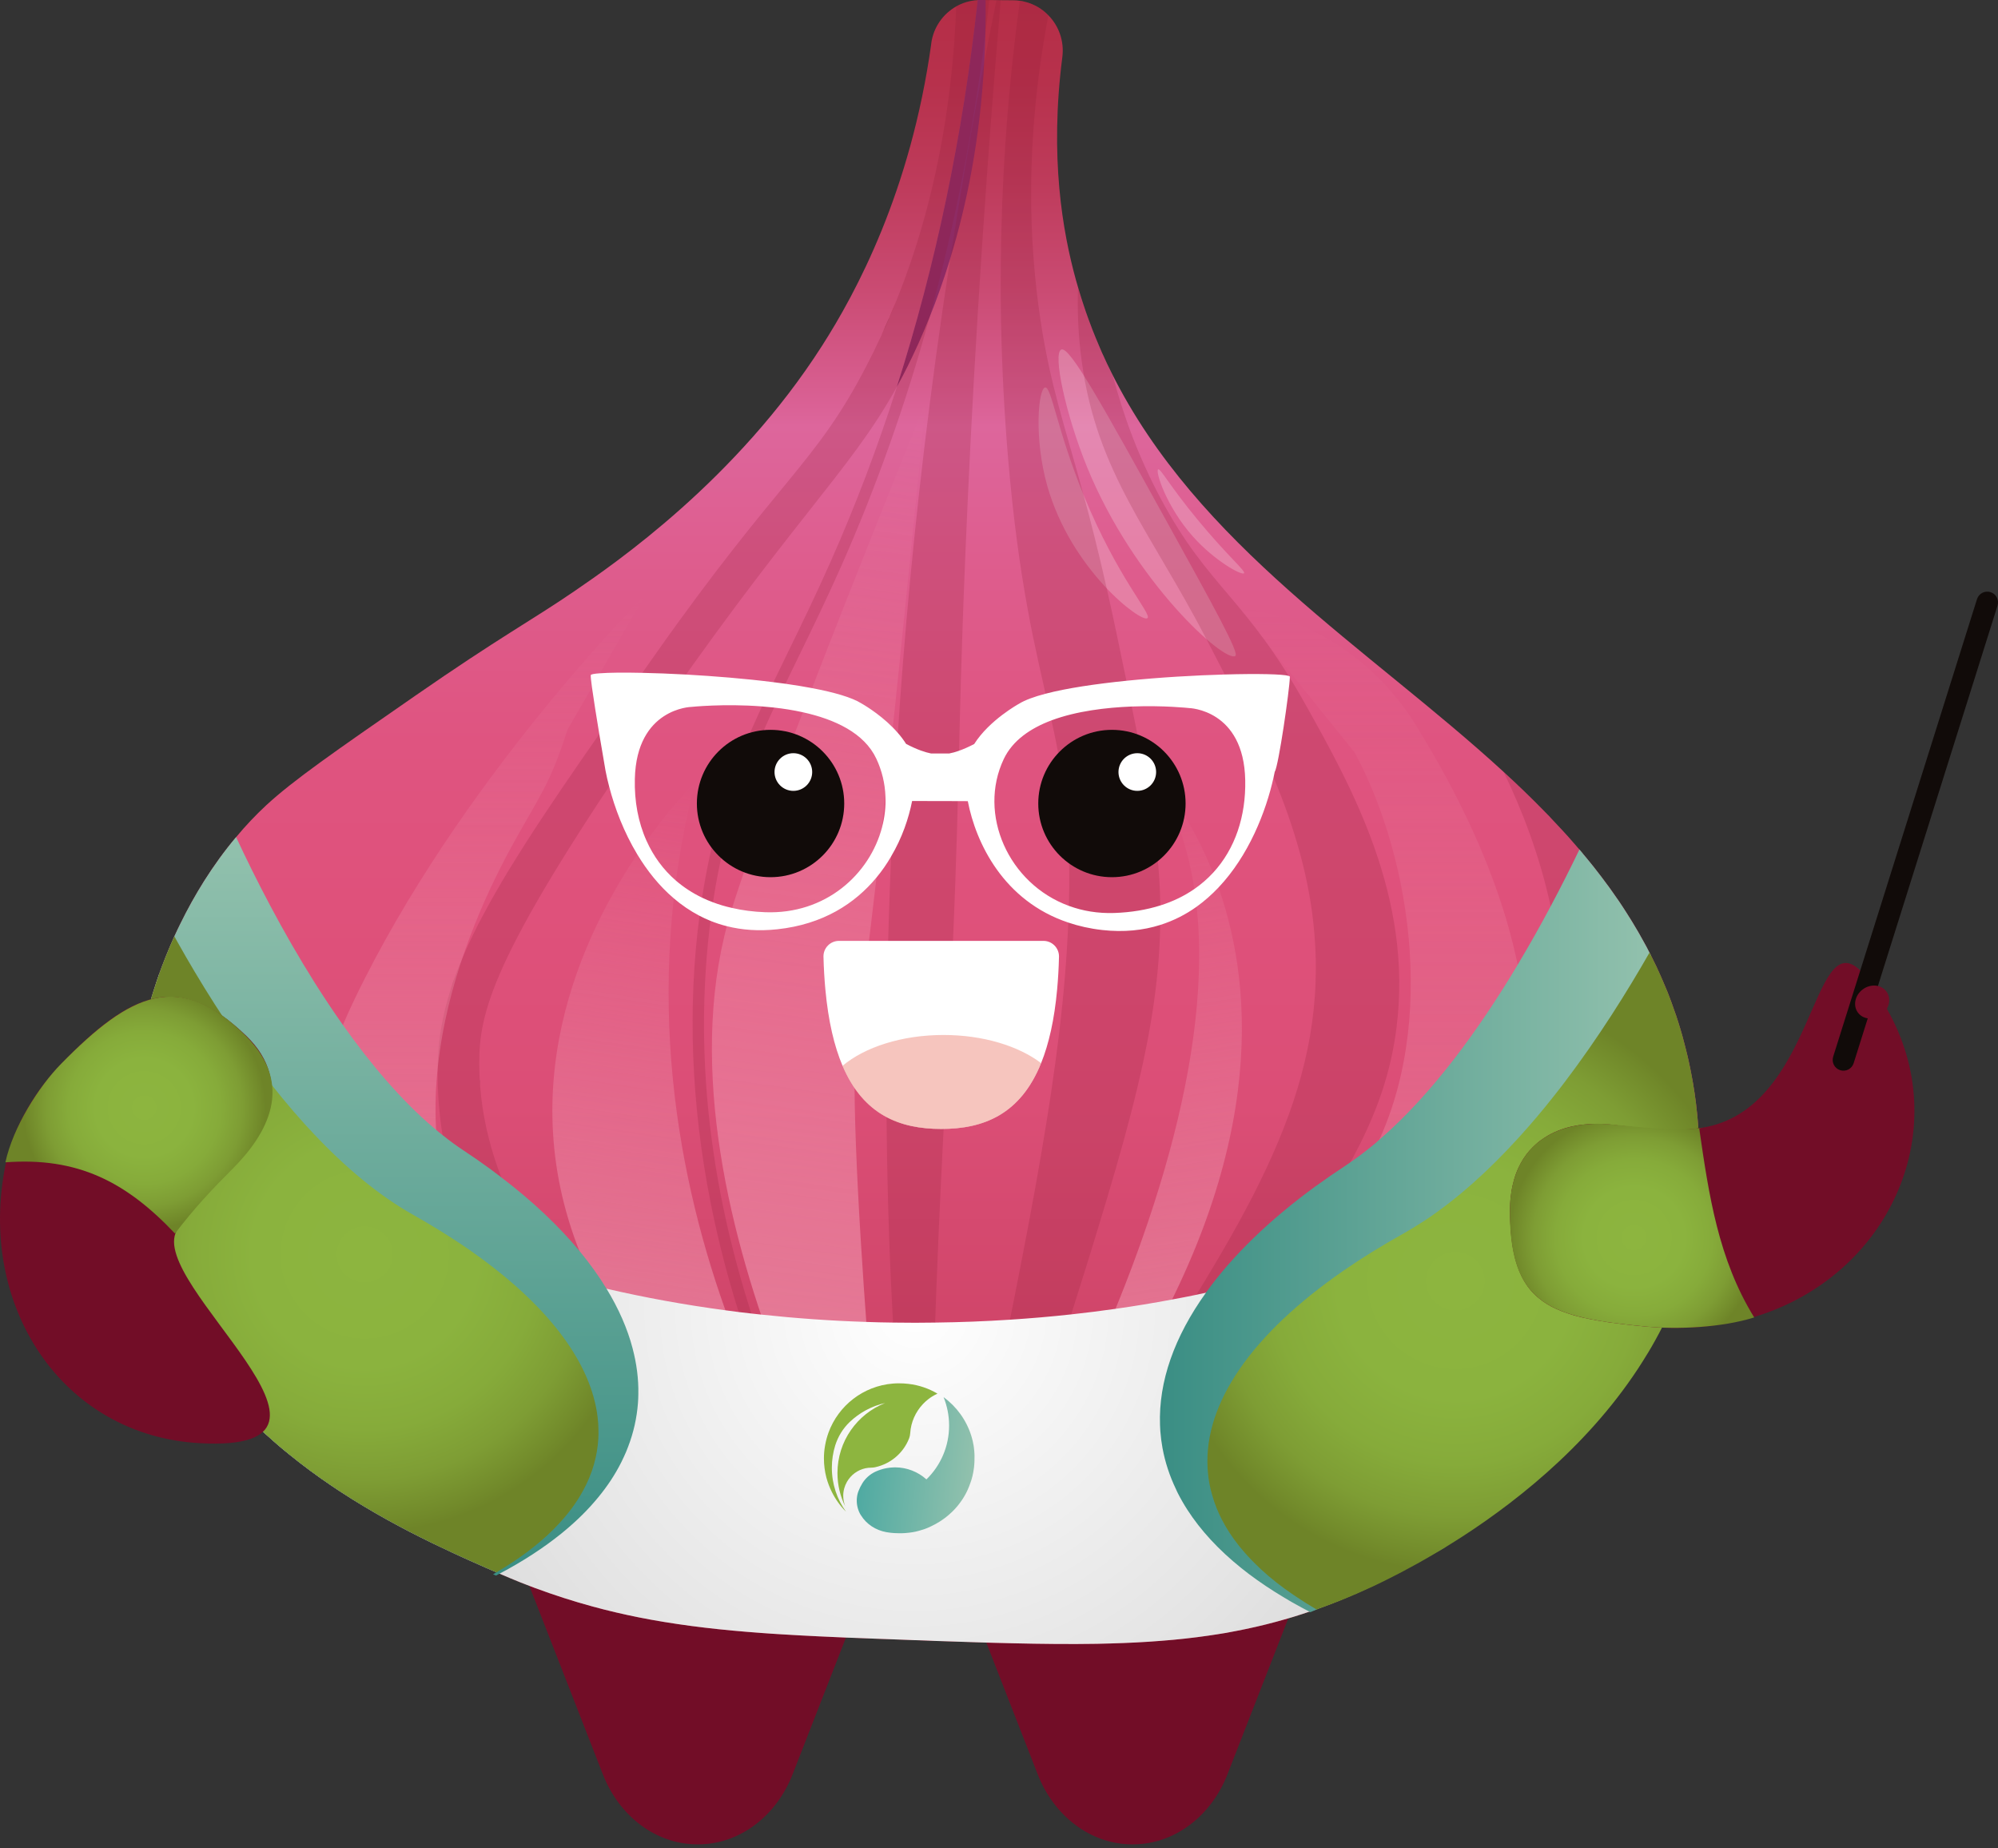 <svg width="80" height="74" viewBox="0 0 80 74" fill="none" xmlns="http://www.w3.org/2000/svg">
<rect x="0" y="0" width="80" height="74" fill="#333333" stroke="none"/>
<g clip-path="url(#clip0_2761_6825)">
<path d="M24.141 71.04L20.934 62.822H34.941L31.733 71.04C31.08 72.711 29.614 73.828 27.978 73.838C27.951 73.838 27.925 73.838 27.897 73.838C26.26 73.828 24.792 72.709 24.141 71.04Z" fill="#720D27"/>
<path d="M41.552 71.04L38.345 62.822H52.352L49.145 71.04C48.492 72.711 47.026 73.828 45.389 73.838C45.363 73.838 45.337 73.838 45.308 73.838C43.672 73.828 42.203 72.709 41.552 71.04Z" fill="#720D27"/>
<path d="M68.029 45.651C68.022 45.535 68.018 45.415 68.011 45.295C68.009 45.258 68.007 45.221 68.003 45.181V45.171C67.981 44.847 67.948 44.506 67.904 44.152C67.872 43.886 67.83 43.613 67.782 43.331C67.763 43.222 67.743 43.112 67.721 43.003C67.706 42.925 67.69 42.844 67.675 42.765V42.763C67.662 42.693 67.647 42.621 67.629 42.551C67.625 42.523 67.618 42.496 67.612 42.468C67.609 42.455 67.605 42.442 67.603 42.428C67.59 42.363 67.575 42.297 67.557 42.232C67.553 42.21 67.546 42.19 67.542 42.169L67.502 42.011C67.487 41.941 67.47 41.874 67.45 41.806C67.419 41.684 67.389 41.563 67.354 41.443C67.33 41.356 67.304 41.27 67.277 41.183C67.172 40.827 67.055 40.48 66.928 40.139C66.917 40.11 66.906 40.08 66.895 40.051C66.878 40.003 66.858 39.953 66.84 39.905C66.834 39.883 66.825 39.863 66.816 39.842C66.797 39.791 66.777 39.741 66.757 39.691C66.736 39.638 66.714 39.588 66.692 39.536C66.679 39.507 66.668 39.477 66.655 39.448C66.609 39.335 66.561 39.223 66.51 39.11C66.504 39.09 66.495 39.07 66.484 39.051C66.476 39.031 66.467 39.011 66.456 38.992C66.436 38.944 66.414 38.893 66.39 38.845C66.368 38.797 66.347 38.751 66.327 38.703C66.301 38.649 66.275 38.596 66.248 38.544C66.222 38.491 66.196 38.437 66.17 38.384C66.152 38.352 66.137 38.319 66.122 38.288C66.117 38.279 66.113 38.273 66.109 38.264C66.089 38.223 66.069 38.181 66.045 38.14C65.975 37.998 65.901 37.858 65.822 37.718C65.77 37.62 65.715 37.521 65.658 37.425C65.637 37.381 65.612 37.34 65.586 37.298C65.527 37.196 65.468 37.095 65.407 36.997C65.383 36.953 65.357 36.912 65.331 36.87C65.269 36.77 65.208 36.671 65.143 36.571C64.935 36.241 64.717 35.92 64.49 35.605C64.472 35.581 64.454 35.555 64.437 35.531C64.398 35.476 64.356 35.422 64.315 35.367C64.192 35.199 64.066 35.033 63.937 34.869C63.893 34.812 63.849 34.753 63.803 34.696C63.764 34.648 63.723 34.598 63.683 34.548C63.635 34.486 63.585 34.427 63.535 34.366C63.489 34.309 63.441 34.253 63.393 34.196C63.388 34.189 63.386 34.185 63.382 34.181C63.34 34.133 63.301 34.084 63.262 34.036C63.253 34.028 63.246 34.019 63.24 34.01L63.233 34.004C63.216 33.982 63.196 33.962 63.176 33.94C63.154 33.916 63.133 33.89 63.113 33.866C63.008 33.743 62.903 33.623 62.796 33.503C62.704 33.403 62.613 33.302 62.521 33.202C62.396 33.066 62.272 32.933 62.143 32.8C62.099 32.749 62.053 32.701 62.007 32.653C61.994 32.642 61.983 32.631 61.972 32.618C61.935 32.581 61.898 32.542 61.861 32.505C61.328 31.956 60.773 31.423 60.203 30.901L60.2 30.899C60.2 30.899 60.2 30.899 60.2 30.897C54.784 25.93 47.963 21.858 44.506 14.925C44.384 14.685 44.268 14.44 44.157 14.191C44.15 14.18 44.144 14.167 44.139 14.156C44.1 14.066 44.061 13.977 44.024 13.887C43.971 13.769 43.923 13.651 43.875 13.533C43.827 13.418 43.781 13.302 43.735 13.184C43.709 13.118 43.685 13.05 43.661 12.985C43.637 12.928 43.615 12.869 43.595 12.812C43.506 12.572 43.423 12.329 43.344 12.082C43.327 12.032 43.311 11.98 43.294 11.927C43.265 11.842 43.239 11.757 43.215 11.669C43.198 11.615 43.182 11.562 43.167 11.508C43.139 11.414 43.11 11.318 43.084 11.222C42.544 9.271 42.022 6.286 42.536 2.285C42.617 1.643 42.394 1.038 41.981 0.616C41.944 0.577 41.906 0.54 41.865 0.505C41.786 0.435 41.699 0.369 41.609 0.312C41.517 0.256 41.421 0.205 41.321 0.164C41.22 0.122 41.113 0.087 41.006 0.063C40.952 0.048 40.897 0.039 40.84 0.031C40.748 0.017 40.657 0.011 40.563 0.011C40.399 0.009 40.235 0.009 40.073 0.007H40.071C40.014 0.007 39.955 0.007 39.898 0.004C39.802 0.004 39.708 0.004 39.614 0.002H39.466C39.381 0.002 39.298 0 39.212 0C39.202 0 39.191 0.002 39.182 0.002C39.171 0.002 39.16 0.002 39.149 0.004C39.142 0.004 39.138 0.004 39.132 0.007C38.826 0.024 38.542 0.114 38.288 0.256C37.76 0.555 37.377 1.088 37.288 1.728V1.746C36.464 7.671 34.275 11.72 32.913 13.846C29.487 19.203 24.67 22.524 22.994 23.671C21.309 24.825 20.003 25.511 16.627 27.853C13.376 30.106 11.748 31.233 10.66 32.238C10.241 32.627 9.836 33.053 9.454 33.514C8.995 34.058 8.567 34.648 8.169 35.279C7.824 35.828 7.503 36.405 7.21 37.006C7.175 37.071 7.145 37.143 7.11 37.211C7.11 37.213 7.108 37.213 7.108 37.215C7.073 37.292 7.038 37.366 7.003 37.44C6.996 37.456 6.987 37.473 6.981 37.489C6.968 37.521 6.952 37.552 6.939 37.582C6.926 37.613 6.911 37.644 6.898 37.676C6.828 37.831 6.76 37.991 6.697 38.151C6.653 38.255 6.609 38.362 6.57 38.469C6.542 38.537 6.515 38.605 6.491 38.673C6.465 38.74 6.439 38.808 6.415 38.878C6.397 38.922 6.382 38.965 6.367 39.011V39.014C6.36 39.029 6.356 39.042 6.352 39.057C6.328 39.125 6.303 39.195 6.279 39.265C6.229 39.413 6.181 39.564 6.133 39.715C6.102 39.811 6.072 39.907 6.043 40.005C6.028 40.056 6.013 40.106 6 40.156C5.967 40.266 5.936 40.373 5.908 40.482C5.904 40.493 5.901 40.506 5.897 40.517C5.886 40.554 5.877 40.593 5.869 40.63C5.836 40.753 5.805 40.875 5.777 41C5.755 41.087 5.735 41.174 5.716 41.262C5.681 41.41 5.648 41.559 5.62 41.71C5.587 41.869 5.556 42.029 5.528 42.188C5.526 42.197 5.526 42.206 5.523 42.214C5.499 42.348 5.478 42.481 5.46 42.614C5.447 42.688 5.436 42.763 5.427 42.839C5.405 42.975 5.388 43.11 5.373 43.248C5.373 43.248 5.373 43.25 5.373 43.252C5.362 43.346 5.351 43.438 5.34 43.532C5.331 43.613 5.325 43.696 5.316 43.777V43.801C5.301 43.975 5.288 44.15 5.277 44.325C5.268 44.484 5.259 44.644 5.255 44.803C5.244 45.07 5.242 45.341 5.246 45.61C5.244 45.614 5.244 45.621 5.246 45.625V45.728C5.246 45.791 5.25 45.854 5.253 45.922C5.25 45.929 5.25 45.935 5.253 45.944V45.975C5.259 46.149 5.266 46.326 5.279 46.503C5.285 46.595 5.292 46.687 5.298 46.779C5.298 46.783 5.298 46.79 5.301 46.794C5.314 46.964 5.329 47.133 5.347 47.303C5.36 47.417 5.373 47.53 5.388 47.642C5.401 47.747 5.416 47.849 5.432 47.954V47.963C5.438 48.002 5.443 48.039 5.449 48.079C5.456 48.118 5.462 48.155 5.469 48.192C5.482 48.269 5.495 48.341 5.508 48.417C5.539 48.586 5.572 48.752 5.607 48.916C5.637 49.06 5.67 49.204 5.705 49.346C5.716 49.398 5.729 49.451 5.744 49.503C5.766 49.595 5.79 49.685 5.814 49.774V49.776C5.875 49.995 5.939 50.211 6.006 50.423C6.061 50.596 6.12 50.766 6.181 50.934C6.207 51.011 6.236 51.083 6.264 51.157C6.279 51.199 6.295 51.238 6.31 51.277C6.347 51.376 6.387 51.474 6.428 51.57C6.522 51.8 6.62 52.025 6.727 52.245C6.867 52.54 7.016 52.826 7.171 53.106C7.21 53.178 7.252 53.252 7.295 53.327C7.424 53.55 7.558 53.768 7.695 53.98C7.735 54.041 7.774 54.1 7.813 54.159C7.87 54.247 7.927 54.332 7.986 54.415C8.08 54.548 8.174 54.679 8.27 54.81C8.727 55.431 9.223 56.008 9.743 56.55C9.821 56.63 9.902 56.711 9.983 56.792C10.086 56.895 10.188 56.995 10.293 57.096C10.372 57.172 10.453 57.246 10.531 57.321C10.557 57.345 10.582 57.367 10.608 57.391C10.71 57.485 10.813 57.576 10.916 57.666C11.047 57.784 11.178 57.895 11.311 58.007C11.399 58.081 11.488 58.153 11.578 58.225C12.126 58.671 12.686 59.084 13.249 59.464C13.352 59.534 13.457 59.604 13.559 59.672C13.736 59.788 13.911 59.899 14.088 60.01C14.25 60.113 14.414 60.211 14.575 60.307C15.816 61.053 17.031 61.658 18.111 62.158C18.207 62.204 18.303 62.248 18.399 62.291C18.526 62.348 18.648 62.405 18.77 62.46C19.017 62.571 19.253 62.674 19.478 62.774C19.616 62.833 19.749 62.892 19.878 62.947C19.909 62.96 19.937 62.973 19.968 62.986C19.979 62.991 19.992 62.997 20.003 63.002C20.154 63.067 20.302 63.13 20.451 63.192C20.7 63.297 20.947 63.395 21.194 63.489C21.264 63.515 21.331 63.541 21.401 63.567C22.19 63.86 22.965 64.109 23.739 64.319C24.049 64.404 24.357 64.481 24.665 64.553C24.82 64.59 24.976 64.625 25.131 64.658C25.441 64.725 25.751 64.787 26.066 64.843C27.473 65.099 28.917 65.261 30.471 65.374C30.604 65.383 30.739 65.394 30.877 65.403C31.012 65.411 31.148 65.42 31.286 65.429C31.36 65.433 31.434 65.438 31.511 65.442C31.699 65.453 31.891 65.464 32.083 65.475C32.111 65.477 32.138 65.479 32.166 65.479C32.365 65.49 32.566 65.501 32.769 65.51C32.787 65.512 32.802 65.512 32.817 65.512C32.99 65.521 33.165 65.529 33.339 65.536C33.516 65.543 33.693 65.549 33.873 65.558C33.997 65.562 34.122 65.567 34.248 65.573C34.493 65.582 34.74 65.591 34.991 65.602C35.24 65.61 35.496 65.619 35.754 65.63C35.883 65.634 36.011 65.639 36.143 65.643C36.44 65.654 36.73 65.665 37.019 65.676C37.036 65.678 37.054 65.678 37.071 65.678C37.915 65.706 38.719 65.735 39.49 65.759H39.492C39.558 65.761 39.621 65.763 39.684 65.765C39.914 65.772 40.141 65.778 40.364 65.783C40.469 65.785 40.574 65.787 40.678 65.789C40.74 65.792 40.799 65.792 40.86 65.794C41.113 65.798 41.364 65.802 41.609 65.807C41.782 65.809 41.955 65.811 42.123 65.814C42.914 65.82 43.67 65.816 44.395 65.796H44.439C44.614 65.792 44.786 65.785 44.956 65.778C45.125 65.772 45.291 65.765 45.455 65.757C45.634 65.748 45.813 65.737 45.99 65.726C46.163 65.715 46.333 65.704 46.501 65.689C47.148 65.639 47.775 65.571 48.391 65.481C48.634 65.446 48.874 65.407 49.114 65.368C49.117 65.366 49.119 65.366 49.121 65.366C49.241 65.344 49.361 65.322 49.481 65.298C50.032 65.193 50.574 65.068 51.116 64.922C51.262 64.883 51.411 64.841 51.557 64.797C51.566 64.795 51.577 64.793 51.586 64.789C51.651 64.771 51.714 64.752 51.78 64.732C51.902 64.695 52.025 64.656 52.147 64.616C52.204 64.599 52.261 64.579 52.317 64.559C52.355 64.548 52.392 64.535 52.429 64.522C52.453 64.516 52.477 64.507 52.501 64.498C52.569 64.474 52.634 64.452 52.702 64.428C52.765 64.406 52.829 64.382 52.89 64.361L52.892 64.358C52.938 64.343 52.984 64.328 53.028 64.31C53.382 64.179 53.738 64.037 54.094 63.882C54.332 63.779 54.572 63.672 54.815 63.559C54.902 63.519 54.998 63.473 55.105 63.421C55.158 63.397 55.215 63.369 55.271 63.34C55.33 63.312 55.392 63.283 55.453 63.251C55.787 63.082 56.187 62.875 56.633 62.628C56.744 62.565 56.858 62.501 56.973 62.433C57 62.42 57.026 62.405 57.052 62.39C57.316 62.237 57.594 62.071 57.882 61.892L57.885 61.889C57.992 61.824 58.101 61.756 58.212 61.684C58.322 61.612 58.433 61.54 58.547 61.465C58.658 61.393 58.772 61.319 58.887 61.238C58.99 61.171 59.093 61.101 59.196 61.029C59.324 60.939 59.456 60.847 59.589 60.749C59.707 60.664 59.827 60.578 59.945 60.489C60.065 60.399 60.185 60.31 60.305 60.216C60.426 60.124 60.548 60.03 60.668 59.934C60.788 59.838 60.908 59.739 61.031 59.639C61.153 59.538 61.273 59.438 61.396 59.333C61.514 59.23 61.634 59.128 61.752 59.023C61.756 59.018 61.763 59.014 61.769 59.008C61.861 58.925 61.951 58.844 62.042 58.758C62.106 58.702 62.169 58.643 62.233 58.584C62.383 58.444 62.534 58.3 62.683 58.151C62.759 58.077 62.836 58 62.91 57.924C63.122 57.71 63.331 57.489 63.537 57.262C63.862 56.901 64.181 56.526 64.49 56.134C64.642 55.94 64.793 55.739 64.942 55.536C65.016 55.435 65.088 55.333 65.16 55.228C65.374 54.917 65.584 54.598 65.783 54.269C65.849 54.159 65.914 54.048 65.977 53.936C66.056 53.799 66.135 53.661 66.209 53.519C66.275 53.395 66.34 53.27 66.401 53.145C66.401 53.145 66.401 53.145 66.401 53.143C66.423 53.104 66.443 53.065 66.463 53.025C66.484 52.986 66.502 52.947 66.521 52.907C67.092 51.732 67.533 50.458 67.793 49.081C67.88 48.623 68.018 47.775 68.04 46.617C68.04 46.521 68.042 46.42 68.042 46.32C68.042 46.106 68.038 45.883 68.029 45.651ZM19.096 49.995C19.109 50.019 19.12 50.045 19.131 50.069H19.129C19.118 50.045 19.107 50.021 19.096 49.995ZM19.212 43.267C19.214 43.333 19.218 43.396 19.223 43.462C19.216 43.381 19.212 43.303 19.207 43.222C19.207 43.237 19.21 43.252 19.212 43.267ZM22.968 52.289C23 52.339 23.035 52.389 23.073 52.44C23.038 52.392 23.003 52.344 22.97 52.295C22.968 52.293 22.968 52.291 22.968 52.289ZM23.147 52.547C23.173 52.584 23.199 52.621 23.226 52.656H23.223C23.199 52.621 23.173 52.584 23.147 52.547ZM32.749 64.085C32.73 64.076 32.71 64.066 32.691 64.055C32.666 64.041 32.64 64.031 32.616 64.017C32.612 64.015 32.608 64.013 32.603 64.009C32.608 64.013 32.612 64.015 32.616 64.015C32.64 64.028 32.666 64.041 32.691 64.055C32.71 64.066 32.73 64.074 32.749 64.083C32.793 64.107 32.837 64.129 32.881 64.151C32.837 64.129 32.793 64.107 32.749 64.085ZM37.502 6.714C37.508 6.681 37.517 6.649 37.523 6.616C37.519 6.644 37.513 6.673 37.506 6.701C37.502 6.723 37.497 6.743 37.491 6.762C37.495 6.747 37.499 6.732 37.502 6.714ZM35.461 13.048C35.502 12.954 35.544 12.86 35.586 12.764H35.588C35.564 12.821 35.537 12.878 35.513 12.935C35.489 12.989 35.463 13.046 35.439 13.101C35.422 13.14 35.404 13.177 35.387 13.214C35.411 13.16 35.437 13.105 35.461 13.048ZM32.94 64.179C33.044 64.232 33.147 64.282 33.245 64.33C33.379 64.249 33.514 64.166 33.65 64.081C33.514 64.166 33.379 64.249 33.245 64.332C33.145 64.284 33.044 64.234 32.94 64.179ZM35.293 13.42C35.291 13.422 35.288 13.426 35.288 13.428H35.291C35.291 13.424 35.293 13.422 35.295 13.418L35.293 13.42ZM35.299 13.404C35.299 13.406 35.299 13.406 35.299 13.404C35.301 13.404 35.301 13.402 35.304 13.398C35.301 13.4 35.301 13.402 35.299 13.404Z" fill="url(#paint0_linear_2761_6825)"/>
<path d="M18.041 39.62C18.146 39.291 18.268 38.954 18.406 38.613C18.268 38.956 18.148 39.291 18.041 39.62Z" fill="#B52E47"/>
<path d="M18.978 37.348C19.085 37.131 19.197 36.911 19.317 36.685C19.197 36.908 19.085 37.131 18.978 37.348Z" fill="#B52E47"/>
<path d="M19.511 45.326C19.524 45.381 19.537 45.435 19.551 45.49C19.537 45.444 19.526 45.394 19.516 45.348L19.511 45.326Z" fill="#B52E47"/>
<path d="M19.561 36.231C19.857 35.696 20.186 35.136 20.547 34.551C20.186 35.134 19.859 35.694 19.561 36.231Z" fill="#B52E47"/>
<path d="M20.547 34.548C20.702 34.297 20.864 34.039 21.03 33.779C20.864 34.041 20.704 34.297 20.547 34.548Z" fill="#B52E47"/>
<path d="M22.677 55.748C22.762 55.855 22.85 55.962 22.935 56.065C22.88 55.999 22.828 55.934 22.773 55.868C22.74 55.829 22.71 55.787 22.677 55.748Z" fill="#B52E47"/>
<path d="M33.344 63.32C33.508 63.441 33.667 63.556 33.822 63.668C33.667 63.559 33.51 63.441 33.344 63.32Z" fill="#B52E47"/>
<path d="M35.288 13.429C35.487 12.998 35.686 12.542 35.883 12.057C35.688 12.542 35.489 12.998 35.288 13.429Z" fill="#B52E47"/>
<path d="M36.173 11.312C36.936 9.264 37.613 6.78 37.995 3.809C37.613 6.78 36.936 9.264 36.173 11.312Z" fill="#B52E47"/>
<path d="M37.995 3.809C38.03 3.529 38.065 3.247 38.096 2.959C38.063 3.247 38.03 3.529 37.995 3.809Z" fill="#B52E47"/>
<path d="M39.453 1.363C39.453 1.366 39.453 1.366 39.453 1.363C39.446 1.744 39.431 2.115 39.409 2.478C39.409 2.48 39.407 2.482 39.409 2.482C39.243 5.585 38.708 8.196 38.048 10.348C38.048 10.35 38.048 10.35 38.048 10.352C37.786 11.209 37.504 11.993 37.218 12.705C37.071 13.07 36.925 13.413 36.779 13.741C36.488 14.383 36.204 14.958 35.907 15.491C37.467 10.614 38.55 5.434 39.147 0C39.143 0 39.136 0 39.132 0.002L39.147 0H39.21C39.295 0 39.381 0.002 39.464 0.002C39.47 0.465 39.466 0.92 39.453 1.363Z" fill="#8E2B64"/>
<path opacity="0.22" d="M66.801 47.844C66.338 47.542 63.321 54.221 55.075 59.948C50.978 62.793 47.443 64.115 47.613 64.532C47.799 64.987 52.326 64.189 56.333 61.851C64.286 57.213 67.323 48.185 66.801 47.844Z" fill="white"/>
<path opacity="0.22" d="M49.258 62.164C49.169 62.037 51.336 60.624 54.417 57.847C59.058 53.665 61.332 50.396 61.494 50.525C61.658 50.654 59.571 54.288 55.907 57.644C52.702 60.578 49.366 62.315 49.258 62.164Z" fill="white"/>
<path opacity="0.22" d="M42.496 13.992C42.138 14.138 42.673 16.605 43.525 18.696C45.417 23.334 49.062 26.559 49.464 26.258C49.621 26.14 48.647 24.368 46.689 20.831C44.12 16.179 42.828 13.857 42.496 13.992Z" fill="white"/>
<path opacity="0.22" d="M41.847 15.512C41.579 15.552 41.386 17.516 41.935 19.458C42.879 22.801 45.691 24.947 45.944 24.748C46.139 24.597 44.749 23.14 43.397 19.841C42.322 17.223 42.103 15.475 41.847 15.512Z" fill="white"/>
<path opacity="0.22" d="M46.372 18.79C46.25 18.857 46.698 20.284 47.766 21.481C48.647 22.469 49.726 23.05 49.811 22.95C49.888 22.86 49.139 22.248 47.943 20.795C46.833 19.449 46.462 18.739 46.372 18.79Z" fill="white"/>
<path d="M18.041 39.62C18.146 39.291 18.268 38.954 18.406 38.613C18.268 38.956 18.148 39.291 18.041 39.62Z" fill="#B52E47"/>
<path d="M18.978 37.348C19.085 37.131 19.197 36.911 19.317 36.685C19.197 36.908 19.085 37.131 18.978 37.348Z" fill="#B52E47"/>
<g opacity="0.2">
<path d="M68.042 46.319C68.042 46.42 68.04 46.52 68.04 46.616C68.018 47.774 67.88 48.622 67.793 49.081C67.533 50.457 67.092 51.731 66.521 52.907C66.484 52.987 66.445 53.066 66.406 53.145C66.403 53.145 66.403 53.145 66.403 53.145C66.401 53.154 66.397 53.16 66.392 53.169C66.334 53.287 66.272 53.403 66.209 53.518C66.135 53.66 66.056 53.798 65.977 53.936C65.914 54.047 65.849 54.159 65.783 54.268C65.584 54.598 65.377 54.917 65.16 55.227C65.088 55.332 65.016 55.435 64.942 55.535C64.795 55.738 64.645 55.939 64.49 56.134C64.184 56.525 63.865 56.901 63.537 57.261C63.331 57.488 63.122 57.709 62.91 57.923C62.836 58 62.759 58.076 62.683 58.15C62.534 58.299 62.383 58.443 62.233 58.583C62.169 58.642 62.106 58.701 62.042 58.758C61.951 58.843 61.861 58.924 61.769 59.007C61.763 59.014 61.756 59.018 61.752 59.022C61.634 59.127 61.514 59.23 61.396 59.333C61.273 59.437 61.153 59.538 61.031 59.638C60.908 59.739 60.788 59.837 60.668 59.933C60.548 60.029 60.426 60.123 60.305 60.215C60.185 60.309 60.065 60.399 59.945 60.488C59.827 60.578 59.707 60.663 59.589 60.748C59.456 60.847 59.324 60.938 59.196 61.028C59.093 61.1 58.99 61.17 58.887 61.238C58.772 61.319 58.658 61.393 58.547 61.465C58.433 61.539 58.322 61.611 58.212 61.683C58.101 61.755 57.992 61.823 57.885 61.889L57.882 61.891C57.594 62.07 57.316 62.236 57.052 62.389C57.026 62.404 57 62.42 56.973 62.433C56.858 62.501 56.744 62.564 56.633 62.627C56.187 62.874 55.787 63.082 55.453 63.25C55.392 63.283 55.33 63.311 55.271 63.34C55.215 63.368 55.158 63.396 55.105 63.42C54.998 63.473 54.902 63.519 54.815 63.558C54.572 63.672 54.332 63.779 54.094 63.881C53.738 64.037 53.382 64.179 53.028 64.31C52.984 64.327 52.938 64.342 52.892 64.358L52.89 64.36C52.829 64.382 52.765 64.406 52.702 64.428C52.634 64.452 52.569 64.474 52.501 64.498C52.477 64.506 52.453 64.515 52.429 64.522C52.392 64.535 52.355 64.548 52.317 64.559C52.261 64.578 52.204 64.598 52.147 64.615C52.025 64.655 51.902 64.694 51.78 64.731C51.714 64.751 51.651 64.771 51.586 64.788C51.577 64.793 51.566 64.795 51.557 64.797C51.411 64.841 51.262 64.882 51.116 64.921C50.574 65.068 50.032 65.192 49.481 65.297C49.361 65.321 49.241 65.343 49.121 65.365C49.119 65.365 49.117 65.365 49.114 65.367C48.874 65.406 48.634 65.446 48.391 65.481C47.775 65.57 47.148 65.638 46.501 65.688C46.333 65.704 46.163 65.715 45.99 65.725C45.813 65.736 45.634 65.747 45.455 65.756C45.291 65.765 45.125 65.771 44.956 65.778C44.786 65.784 44.614 65.791 44.439 65.795H44.395C44.244 65.8 44.091 65.804 43.938 65.808C43.565 65.815 43.18 65.815 42.789 65.815C42.568 65.815 42.348 65.815 42.123 65.813C41.955 65.811 41.782 65.808 41.609 65.806C41.364 65.802 41.113 65.798 40.86 65.793C40.799 65.791 40.74 65.791 40.678 65.789C40.622 65.789 40.563 65.787 40.502 65.787C40.172 65.78 39.835 65.771 39.492 65.76C38.834 65.741 38.155 65.717 37.447 65.693C37.322 65.688 37.198 65.684 37.071 65.677C37.054 65.677 37.036 65.677 37.019 65.675C36.938 65.673 36.855 65.671 36.772 65.666C36.719 65.666 36.665 65.664 36.61 65.662C36.457 65.656 36.3 65.651 36.143 65.645C36.011 65.64 35.883 65.636 35.754 65.629C35.496 65.618 35.24 65.61 34.991 65.601C34.74 65.59 34.493 65.581 34.248 65.573C34.122 65.568 33.997 65.564 33.873 65.559C33.693 65.553 33.516 65.544 33.339 65.535C33.165 65.529 32.99 65.52 32.817 65.511C32.802 65.511 32.787 65.511 32.769 65.509C32.566 65.5 32.365 65.49 32.166 65.479C32.138 65.479 32.111 65.476 32.083 65.474C31.891 65.463 31.699 65.452 31.511 65.441C31.434 65.437 31.36 65.433 31.286 65.428C31.148 65.42 31.012 65.411 30.877 65.402C30.739 65.393 30.604 65.382 30.471 65.374C28.917 65.26 27.473 65.098 26.066 64.843C25.751 64.786 25.441 64.725 25.131 64.657C24.976 64.624 24.82 64.589 24.665 64.552C24.355 64.48 24.047 64.401 23.739 64.318C22.965 64.109 22.19 63.86 21.401 63.567C21.331 63.541 21.264 63.514 21.194 63.488C20.947 63.394 20.7 63.296 20.451 63.191C20.302 63.13 20.154 63.066 20.003 63.001C19.992 62.996 19.979 62.99 19.968 62.986C19.937 62.972 19.909 62.959 19.878 62.946C19.749 62.892 19.616 62.833 19.478 62.774C19.253 62.673 19.017 62.571 18.77 62.459C18.648 62.404 18.526 62.348 18.399 62.291C18.303 62.247 18.207 62.203 18.111 62.157C17.031 61.657 15.816 61.052 14.575 60.307C14.414 60.211 14.25 60.112 14.088 60.01C13.911 59.898 13.736 59.787 13.559 59.671C13.457 59.603 13.352 59.533 13.249 59.464C12.686 59.083 12.126 58.67 11.578 58.225C11.488 58.153 11.399 58.081 11.311 58.006C11.178 57.895 11.047 57.783 10.916 57.665C10.813 57.576 10.71 57.484 10.608 57.39C10.582 57.366 10.557 57.344 10.531 57.32C10.453 57.246 10.372 57.172 10.293 57.095C10.188 56.995 10.086 56.894 9.983 56.791C9.902 56.711 9.821 56.63 9.743 56.549C9.223 56.007 8.727 55.43 8.27 54.81C8.174 54.679 8.08 54.547 7.986 54.414C7.927 54.331 7.87 54.246 7.813 54.159C7.774 54.1 7.735 54.041 7.695 53.98C7.558 53.767 7.424 53.549 7.295 53.326C7.252 53.252 7.21 53.178 7.171 53.105C7.016 52.826 6.867 52.54 6.727 52.245C6.622 52.024 6.522 51.799 6.428 51.569C6.387 51.473 6.347 51.375 6.31 51.277C6.295 51.237 6.279 51.198 6.264 51.157C6.236 51.082 6.207 51.01 6.181 50.934C6.12 50.766 6.061 50.595 6.006 50.422C5.939 50.211 5.875 49.994 5.814 49.776V49.773C5.79 49.684 5.766 49.594 5.744 49.503C5.729 49.45 5.716 49.398 5.705 49.345C5.67 49.203 5.637 49.059 5.607 48.915C5.572 48.751 5.539 48.585 5.508 48.417C5.495 48.34 5.482 48.268 5.469 48.192C5.458 48.115 5.447 48.039 5.436 47.964C5.419 47.857 5.403 47.748 5.388 47.641C5.373 47.53 5.36 47.416 5.347 47.302C5.329 47.132 5.314 46.964 5.301 46.793C5.298 46.789 5.298 46.782 5.298 46.778C5.292 46.686 5.285 46.594 5.279 46.503C5.266 46.326 5.259 46.149 5.253 45.974V45.943C5.25 45.935 5.25 45.928 5.253 45.922C5.25 45.854 5.246 45.791 5.246 45.727V45.624C5.244 45.62 5.244 45.614 5.246 45.609C5.242 45.34 5.244 45.069 5.255 44.803C5.259 44.643 5.268 44.484 5.277 44.324C5.288 44.15 5.301 43.975 5.316 43.8V43.776C5.325 43.695 5.331 43.612 5.34 43.531C5.351 43.437 5.362 43.346 5.373 43.252C5.373 43.249 5.373 43.247 5.373 43.247C5.388 43.11 5.405 42.974 5.427 42.839C5.436 42.762 5.447 42.688 5.46 42.614C5.478 42.48 5.499 42.347 5.523 42.214C5.526 42.205 5.526 42.196 5.528 42.188C5.556 42.028 5.587 41.869 5.62 41.709C5.648 41.558 5.681 41.41 5.716 41.261C5.735 41.174 5.755 41.086 5.777 40.999C5.805 40.874 5.836 40.752 5.869 40.63C5.91 40.47 5.954 40.313 6 40.156C6.013 40.105 6.028 40.055 6.043 40.005C6.072 39.907 6.102 39.81 6.133 39.714C6.181 39.563 6.229 39.413 6.279 39.264C6.303 39.194 6.328 39.124 6.352 39.057C6.356 39.041 6.36 39.028 6.367 39.013V39.011C6.382 38.965 6.397 38.921 6.415 38.877C6.439 38.807 6.465 38.74 6.491 38.672C6.515 38.604 6.542 38.537 6.57 38.469C6.609 38.362 6.653 38.255 6.697 38.15C6.76 37.99 6.828 37.831 6.898 37.676C6.911 37.643 6.926 37.612 6.939 37.582C6.955 37.549 6.968 37.518 6.983 37.488C7.022 37.396 7.064 37.304 7.108 37.215C7.108 37.213 7.11 37.213 7.11 37.21C7.11 37.379 7.112 37.551 7.116 37.728C7.129 38.406 7.171 39.144 7.25 39.931V39.944C7.306 40.512 7.381 41.104 7.481 41.718C7.752 43.37 8.198 45.17 8.914 47.029C8.93 47.069 8.945 47.108 8.96 47.145C9.434 48.362 10.024 49.603 10.758 50.844C13.771 55.941 18.065 59.138 22.24 61.146C22.354 61.2 22.467 61.253 22.581 61.308C23.901 61.922 25.205 62.42 26.448 62.822C29.151 63.698 31.57 64.124 33.245 64.332C33.643 64.382 33.999 64.417 34.307 64.445C34.952 64.504 35.389 64.519 35.562 64.526C36.433 64.386 37.447 64.194 38.566 63.923H38.568C38.57 63.921 38.57 63.921 38.572 63.921H38.574C38.633 63.908 38.695 63.892 38.756 63.877C38.863 63.851 38.972 63.822 39.081 63.794V63.792C39.35 63.724 39.625 63.648 39.907 63.569H39.909C39.912 63.569 39.912 63.569 39.914 63.569C40.383 63.436 40.869 63.287 41.367 63.123C41.657 63.029 41.95 62.929 42.247 62.822C43.916 62.227 45.704 61.454 47.541 60.44C47.816 60.289 48.094 60.132 48.371 59.97C48.426 59.938 48.483 59.905 48.54 59.872C52.02 57.827 57.489 54.559 60.467 48.937V48.934C60.469 48.932 60.469 48.932 60.471 48.93C60.469 48.93 60.469 48.93 60.471 48.928C60.93 48.061 61.33 47.134 61.654 46.149C61.717 45.954 61.78 45.755 61.837 45.554V45.55C61.946 45.181 62.042 44.805 62.128 44.418C62.169 44.226 62.209 44.036 62.243 43.846C62.75 41.128 62.582 38.561 62.088 36.284C61.64 34.213 60.922 32.382 60.203 30.9C60.773 31.423 61.328 31.956 61.861 32.504C61.957 32.6 62.051 32.699 62.143 32.799C62.272 32.932 62.396 33.066 62.521 33.201C62.613 33.302 62.704 33.402 62.796 33.503C62.903 33.623 63.008 33.743 63.113 33.865C63.133 33.889 63.154 33.916 63.176 33.94C63.198 33.964 63.218 33.99 63.237 34.014C63.288 34.069 63.334 34.123 63.382 34.18C63.386 34.184 63.388 34.189 63.393 34.195C63.441 34.252 63.489 34.309 63.535 34.366C63.585 34.427 63.635 34.486 63.683 34.547C63.769 34.654 63.854 34.761 63.937 34.868C64.066 35.032 64.192 35.198 64.315 35.366C64.374 35.445 64.43 35.524 64.49 35.605C64.717 35.919 64.935 36.24 65.143 36.57C65.208 36.671 65.269 36.769 65.331 36.87C65.357 36.911 65.383 36.953 65.407 36.996C65.468 37.095 65.527 37.195 65.586 37.298C65.612 37.339 65.637 37.381 65.658 37.425C65.715 37.521 65.77 37.619 65.822 37.717C65.901 37.857 65.975 37.997 66.045 38.139C66.069 38.181 66.089 38.222 66.109 38.264C66.113 38.272 66.117 38.279 66.122 38.288C66.137 38.318 66.152 38.351 66.17 38.384C66.196 38.436 66.222 38.491 66.248 38.543C66.275 38.596 66.301 38.648 66.327 38.703C66.347 38.751 66.368 38.797 66.39 38.845C66.423 38.912 66.456 38.98 66.484 39.05C66.495 39.07 66.504 39.089 66.51 39.109C66.561 39.223 66.609 39.334 66.655 39.448C66.668 39.476 66.679 39.507 66.692 39.535C66.714 39.587 66.736 39.638 66.757 39.69C66.777 39.74 66.797 39.791 66.816 39.841C66.825 39.863 66.834 39.883 66.84 39.904C66.871 39.983 66.902 40.059 66.928 40.138C67.055 40.479 67.172 40.826 67.277 41.182C67.304 41.27 67.33 41.355 67.354 41.443C67.389 41.563 67.419 41.683 67.45 41.805C67.47 41.873 67.487 41.941 67.502 42.011L67.542 42.168C67.546 42.19 67.553 42.209 67.557 42.231C67.575 42.297 67.59 42.362 67.603 42.428C67.605 42.441 67.609 42.454 67.612 42.467C67.618 42.496 67.625 42.522 67.629 42.55C67.647 42.62 67.662 42.692 67.675 42.762V42.764C67.69 42.843 67.706 42.924 67.721 43.002C67.743 43.112 67.763 43.221 67.782 43.33C67.83 43.612 67.87 43.887 67.904 44.152C67.948 44.506 67.981 44.847 68.003 45.17V45.181C68.007 45.22 68.009 45.257 68.011 45.294C68.018 45.415 68.022 45.535 68.029 45.651C68.038 45.882 68.042 46.105 68.042 46.319Z" fill="#8C1B33"/>
<path d="M39.147 0.004C38.55 5.438 37.467 10.618 35.907 15.495C35.907 15.497 35.907 15.497 35.904 15.499C33.975 18.993 31.635 20.837 25.539 29.78C19.69 38.36 19.177 40.547 19.19 42.618C19.216 47.289 21.919 50.927 24.818 54.834C28.091 59.243 31.631 62.123 34.054 63.831C33.785 63.997 33.514 64.163 33.245 64.332C31.351 63.412 28.552 61.81 25.786 59.123C24.043 57.427 17.151 50.735 17.538 42.319C17.724 38.266 20.555 34.257 26.212 26.234C31.277 19.054 32.645 18.604 34.694 14.645C36.267 11.612 38.028 6.948 38.288 0.257C38.541 0.115 38.826 0.026 39.132 0.008C39.136 0.004 39.142 0.004 39.147 0.004Z" fill="#8C1B33"/>
<path d="M42.606 53.533C41.273 57.767 40.021 61.274 39.079 63.793C39.059 63.848 39.04 63.902 39.02 63.957C38.872 63.946 38.721 63.935 38.57 63.922C38.43 63.913 38.291 63.902 38.148 63.891C38.408 62.707 38.791 60.948 39.226 58.816C41.29 48.719 42.529 42.665 42.772 36.998C43.119 29.023 41.216 28.409 40.364 18.347C39.735 10.914 40.211 4.6 40.836 0.031C41.286 0.095 41.681 0.309 41.976 0.615C41.006 5.743 41.214 9.844 41.664 12.826C42.066 15.483 42.612 16.953 43.39 19.831C43.67 20.855 43.976 22.059 44.314 23.558C44.445 24.139 44.583 24.764 44.723 25.439C45.855 30.838 46.42 33.539 46.458 36.202C46.528 40.985 45.221 45.232 42.606 53.533Z" fill="#8C1B33"/>
<path d="M38 41.027C38.465 31.82 38.31 30.446 38.653 22.198C38.872 16.937 39.271 9.355 40.071 0.006C40.014 0.006 39.955 0.006 39.898 0.006C37.545 11.601 36.451 21.643 35.937 29.537C34.886 45.637 35.983 56.669 36.245 59.149C36.455 61.146 36.669 62.802 36.824 63.94C36.944 63.951 37.065 63.962 37.185 63.973C37.205 62.201 37.246 59.533 37.338 56.287C37.523 49.577 37.792 45.133 38 41.027Z" fill="#8C1B33"/>
<path d="M52.287 28.229C49.861 23.89 48.406 23.573 46.479 19.966C45.588 18.297 44.974 16.627 44.554 15.024C44.002 13.927 43.532 12.76 43.165 11.506C43.132 12.437 43.169 13.444 43.318 14.508C43.936 18.956 46.038 21.22 48.33 25.633C50.569 29.946 52.518 33.702 52.676 38.177C52.888 44.183 49.783 48.994 44.961 56.465C42.979 59.534 41.122 61.933 39.8 63.541C40.139 63.62 40.475 63.699 40.814 63.777C42.022 62.342 43.711 60.327 45.725 57.907C50.246 52.473 50.917 51.581 51.66 50.438C53.914 46.969 55.492 44.539 55.918 41.129C56.574 35.9 54.122 31.515 52.287 28.229Z" fill="#8C1B33"/>
<path d="M39.612 0.002C39.564 0.459 39.51 0.914 39.453 1.364C39.453 1.366 39.453 1.366 39.453 1.366C38.961 5.29 38.214 9.076 37.218 12.708C36.267 16.173 35.087 19.496 33.683 22.666C33.077 24.027 32.505 25.203 31.952 26.339C30.333 29.66 29.055 32.282 28.474 36.652C27.705 42.451 28.491 48.516 30.816 54.675C32.018 57.858 33.628 60.889 35.605 63.683L35.23 63.95C33.228 61.125 31.598 58.057 30.383 54.839C30.034 53.91 29.103 51.441 28.448 48.123C27.67 44.175 27.523 40.294 28.017 36.591C28.607 32.149 29.901 29.496 31.537 26.138C32.09 25.004 32.662 23.833 33.261 22.479C34.259 20.23 35.142 17.901 35.909 15.498C35.911 15.495 35.911 15.495 35.911 15.493C37.471 10.617 38.555 5.436 39.151 0.002C39.151 0 39.151 0 39.151 -0.002H39.215C39.3 -0.002 39.385 0 39.468 0H39.612V0.002Z" fill="#8C1B33"/>
<path d="M19.511 45.326C19.524 45.381 19.537 45.435 19.551 45.49C19.537 45.444 19.526 45.394 19.516 45.348L19.511 45.326Z" fill="#8C1B33"/>
</g>
<path d="M19.561 36.231C19.857 35.696 20.186 35.136 20.547 34.551C20.186 35.134 19.859 35.694 19.561 36.231Z" fill="#B52E47"/>
<path d="M20.547 34.548C20.702 34.297 20.864 34.039 21.03 33.779C20.864 34.041 20.704 34.297 20.547 34.548Z" fill="#B52E47"/>
<path d="M22.677 55.748C22.762 55.855 22.85 55.962 22.935 56.065C22.88 55.999 22.828 55.934 22.773 55.868C22.74 55.829 22.71 55.787 22.677 55.748Z" fill="#B52E47"/>
<path d="M33.344 63.32C33.508 63.441 33.667 63.556 33.822 63.668C33.667 63.559 33.51 63.441 33.344 63.32Z" fill="#B52E47"/>
<path d="M35.288 13.429C35.487 12.998 35.686 12.542 35.883 12.057C35.688 12.542 35.489 12.998 35.288 13.429Z" fill="#B52E47"/>
<path d="M36.173 11.312C36.936 9.264 37.613 6.78 37.995 3.809C37.613 6.78 36.936 9.264 36.173 11.312Z" fill="#B52E47"/>
<path d="M37.995 3.809C38.03 3.529 38.065 3.247 38.096 2.959C38.063 3.247 38.03 3.529 37.995 3.809Z" fill="#B52E47"/>
<path opacity="0.7" d="M25.839 23.809L22.721 29.216C21.998 31.488 21.589 31.862 20.448 33.957C18.336 37.842 15.213 45.649 19.826 51.9C19.826 51.9 26.265 61.197 34.517 63.827C34.517 63.827 26.245 61.675 19.974 57.834C14.399 54.419 9.941 48.907 14.163 40.073C18.384 31.239 25.839 23.809 25.839 23.809Z" fill="url(#paint1_linear_2761_6825)"/>
<path opacity="0.5" d="M54.245 30.134C56.536 34.37 57.675 41.554 54.679 46.689C53.823 48.157 53.172 50.09 51.686 51.858C43.67 61.4 43.67 61.4 43.67 61.4C43.67 61.4 56.395 55.417 59.477 49.363C62.143 44.13 61.951 37.51 56.663 28.987C55.092 26.456 52.488 24.741 49.545 24.289L54.245 30.134Z" fill="url(#paint2_linear_2761_6825)"/>
<path opacity="0.7" d="M37.058 16.111C37.058 16.111 30.993 30.973 29.295 36.411C25.686 47.974 35.603 63.683 35.603 63.683C35.603 63.683 33.691 44.227 34.355 40.761C35.02 37.296 37.058 16.111 37.058 16.111Z" fill="url(#paint3_linear_2761_6825)"/>
<path opacity="0.7" d="M27.829 31.324C27.829 31.324 11.613 47.073 33.825 61.832C33.825 61.832 23.505 48.174 27.829 31.324Z" fill="url(#paint4_linear_2761_6825)"/>
<path opacity="0.7" d="M46.104 30.898C46.104 30.898 57.677 42.236 39.442 62.822C39.44 62.822 52.883 41.257 46.104 30.898Z" fill="url(#paint5_linear_2761_6825)"/>
<path d="M30.853 35.118C32.482 35.118 33.803 33.797 33.803 32.168C33.803 30.539 32.482 29.219 30.853 29.219C29.224 29.219 27.903 30.539 27.903 32.168C27.903 33.797 29.224 35.118 30.853 35.118Z" fill="#110B09"/>
<path d="M31.766 31.662C32.182 31.662 32.52 31.324 32.52 30.908C32.52 30.492 32.182 30.154 31.766 30.154C31.35 30.154 31.012 30.492 31.012 30.908C31.012 31.324 31.35 31.662 31.766 31.662Z" fill="white"/>
<path d="M44.522 35.118C46.151 35.118 47.471 33.797 47.471 32.168C47.471 30.539 46.151 29.219 44.522 29.219C42.893 29.219 41.572 30.539 41.572 32.168C41.572 33.797 42.893 35.118 44.522 35.118Z" fill="#110B09"/>
<path d="M45.538 31.662C45.954 31.662 46.291 31.324 46.291 30.908C46.291 30.492 45.954 30.154 45.538 30.154C45.121 30.154 44.784 30.492 44.784 30.908C44.784 31.324 45.121 31.662 45.538 31.662Z" fill="white"/>
<path d="M42.402 38.288V38.299C42.392 38.765 42.365 39.202 42.328 39.608C42.217 40.827 41.996 41.793 41.688 42.558C40.853 44.625 39.374 45.197 37.687 45.197C36.033 45.197 34.576 44.642 33.735 42.667C33.403 41.887 33.165 40.884 33.047 39.606C33.01 39.2 32.983 38.763 32.972 38.297V38.286C32.972 37.946 33.25 37.668 33.591 37.668H41.788C42.125 37.67 42.402 37.95 42.402 38.288Z" fill="white"/>
<path opacity="0.5" d="M41.686 42.561C40.851 44.628 39.372 45.2 37.685 45.2C36.031 45.2 34.574 44.645 33.733 42.67C34.626 41.923 36.105 41.435 37.777 41.435C39.367 41.435 40.781 41.875 41.686 42.561Z" fill="#EF8D7F"/>
<path d="M68.04 46.617C68.018 47.775 67.88 48.623 67.793 49.082C67.533 50.458 67.092 51.732 66.522 52.907C66.353 53.259 66.17 53.602 65.977 53.937C65.914 54.048 65.849 54.159 65.783 54.269C65.584 54.599 65.377 54.917 65.16 55.228C65.088 55.333 65.016 55.435 64.942 55.536C64.795 55.739 64.645 55.94 64.49 56.135C64.184 56.526 63.865 56.901 63.537 57.262C60.27 60.861 56.198 62.914 54.815 63.559C54.572 63.672 54.332 63.779 54.094 63.882C53.738 64.037 53.382 64.179 53.028 64.31C52.853 64.376 52.676 64.437 52.501 64.498C52.44 64.52 52.379 64.54 52.317 64.559C52.261 64.579 52.204 64.599 52.147 64.616C52.025 64.656 51.902 64.695 51.78 64.732C51.714 64.752 51.651 64.771 51.586 64.789C51.577 64.793 51.566 64.796 51.557 64.798C51.411 64.841 51.262 64.883 51.116 64.922C50.574 65.069 50.032 65.193 49.481 65.298C49.361 65.322 49.241 65.344 49.121 65.366C49.119 65.366 49.117 65.366 49.114 65.368C48.874 65.407 48.634 65.447 48.391 65.481C47.775 65.571 47.148 65.639 46.501 65.689C46.333 65.704 46.163 65.715 45.99 65.726C45.813 65.737 45.634 65.748 45.455 65.757C45.291 65.766 45.125 65.772 44.956 65.779C44.786 65.785 44.614 65.792 44.439 65.796H44.432C44.268 65.8 44.104 65.805 43.938 65.809C42.863 65.827 41.723 65.816 40.502 65.787C40.456 65.787 40.41 65.785 40.364 65.783C40.141 65.779 39.914 65.772 39.684 65.766C39.621 65.763 39.556 65.763 39.492 65.761C38.834 65.742 38.155 65.718 37.447 65.694C37.322 65.689 37.198 65.685 37.071 65.678C37.054 65.678 37.036 65.678 37.019 65.676C36.938 65.674 36.855 65.672 36.772 65.667C36.719 65.667 36.665 65.665 36.61 65.663C36.457 65.656 36.3 65.652 36.143 65.645C36.012 65.641 35.883 65.637 35.754 65.63C35.496 65.619 35.24 65.61 34.991 65.602C34.74 65.591 34.493 65.582 34.248 65.573C34.122 65.569 33.997 65.564 33.873 65.56C33.514 65.545 33.163 65.53 32.817 65.512C32.802 65.512 32.787 65.512 32.769 65.51C32.566 65.501 32.365 65.49 32.166 65.479C32.138 65.479 32.111 65.477 32.083 65.475C31.891 65.466 31.699 65.455 31.511 65.442C31.434 65.438 31.36 65.433 31.286 65.429C31.148 65.42 31.012 65.412 30.877 65.403C30.739 65.394 30.604 65.383 30.471 65.374C28.917 65.261 27.473 65.099 26.066 64.844C25.751 64.787 25.441 64.725 25.131 64.658C24.976 64.625 24.82 64.59 24.665 64.553C24.357 64.481 24.049 64.404 23.739 64.319C22.965 64.109 22.19 63.86 21.401 63.568C21.331 63.541 21.264 63.515 21.194 63.489C20.947 63.395 20.7 63.297 20.451 63.192C20.302 63.131 20.154 63.067 20.003 63.002C19.992 62.997 19.979 62.991 19.968 62.986C19.937 62.973 19.909 62.96 19.878 62.947C19.749 62.892 19.616 62.833 19.478 62.774C19.253 62.674 19.017 62.571 18.77 62.46C18.648 62.405 18.526 62.348 18.399 62.292C18.303 62.248 18.207 62.204 18.111 62.158C17.031 61.658 15.817 61.053 14.575 60.308C14.414 60.212 14.25 60.113 14.088 60.011C13.911 59.899 13.736 59.788 13.56 59.672C13.457 59.604 13.352 59.534 13.249 59.464C12.686 59.084 12.126 58.671 11.578 58.225C11.488 58.153 11.399 58.081 11.311 58.007C11.178 57.895 11.047 57.784 10.916 57.666C10.813 57.577 10.71 57.485 10.608 57.391C10.503 57.295 10.398 57.196 10.293 57.096C10.188 56.995 10.086 56.895 9.983 56.792C9.902 56.711 9.821 56.63 9.743 56.55C9.223 56.008 8.727 55.431 8.27 54.81C8.174 54.679 8.08 54.548 7.986 54.415C7.927 54.332 7.87 54.247 7.813 54.159C7.774 54.1 7.735 54.041 7.695 53.98C7.558 53.768 7.424 53.55 7.295 53.327C7.252 53.253 7.21 53.178 7.171 53.106C7.016 52.827 6.867 52.54 6.727 52.245C6.62 52.025 6.522 51.8 6.428 51.57C6.387 51.474 6.347 51.376 6.31 51.278C6.295 51.238 6.279 51.199 6.264 51.157C6.236 51.083 6.207 51.011 6.181 50.934C6.12 50.766 6.061 50.596 6.006 50.423C5.939 50.211 5.875 49.995 5.814 49.776V49.774C5.79 49.685 5.766 49.595 5.744 49.503C5.729 49.451 5.716 49.398 5.705 49.346C5.67 49.204 5.637 49.06 5.607 48.916C5.572 48.752 5.539 48.586 5.508 48.417C5.489 48.304 5.469 48.195 5.449 48.079C5.427 47.932 5.406 47.788 5.388 47.642C5.373 47.53 5.36 47.417 5.347 47.303C5.329 47.133 5.314 46.965 5.301 46.794C5.298 46.79 5.298 46.783 5.298 46.779C5.292 46.687 5.285 46.595 5.279 46.504C5.266 46.327 5.259 46.15 5.253 45.975V45.944C5.25 45.935 5.25 45.929 5.253 45.922C5.25 45.855 5.246 45.791 5.246 45.728V45.625C5.244 45.621 5.244 45.614 5.246 45.61C5.25 45.031 5.279 44.454 5.333 43.877C5.338 43.831 5.342 43.788 5.349 43.744C5.362 43.593 5.379 43.438 5.397 43.285C5.421 43.099 5.447 42.914 5.475 42.728C5.48 42.678 5.489 42.63 5.495 42.582C5.506 42.525 5.513 42.47 5.524 42.416C5.554 42.221 5.589 42.029 5.626 41.837C5.652 41.697 5.681 41.559 5.709 41.421C5.768 41.151 5.829 40.882 5.897 40.615C5.899 40.602 5.904 40.587 5.906 40.576C5.936 40.449 5.971 40.322 6.006 40.196C6.006 40.196 6.006 40.196 6.006 40.194C6.046 40.047 6.087 39.905 6.133 39.761C6.179 39.601 6.227 39.442 6.279 39.285C6.304 39.208 6.328 39.132 6.352 39.057C6.356 39.042 6.36 39.029 6.367 39.014C6.59 39.942 6.966 40.847 7.481 41.719C8.569 43.565 10.284 45.269 12.493 46.759C14.209 47.917 16.221 48.951 18.476 49.82C18.476 49.822 18.478 49.822 18.478 49.822C18.524 49.84 18.567 49.857 18.613 49.875C18.784 49.943 18.956 50.006 19.129 50.069H19.131C20.088 50.421 21.087 50.744 22.12 51.037H22.122C22.677 51.194 23.245 51.345 23.822 51.483H23.824C23.977 51.52 24.13 51.557 24.285 51.592C25.81 51.946 27.401 52.237 29.046 52.457C29.221 52.481 29.398 52.503 29.577 52.527C29.745 52.547 29.913 52.567 30.084 52.586C30.211 52.602 30.34 52.615 30.468 52.628C31.843 52.776 33.25 52.877 34.685 52.923C35.041 52.936 35.398 52.945 35.756 52.949C36.051 52.953 36.346 52.956 36.643 52.956C36.912 52.956 37.178 52.953 37.443 52.949C38.456 52.936 39.457 52.897 40.443 52.833C41.271 52.779 42.088 52.709 42.892 52.621H42.894C43.493 52.556 44.083 52.481 44.666 52.398C45.435 52.289 46.189 52.165 46.932 52.025C47.262 51.966 47.587 51.9 47.908 51.835C49.071 51.592 50.198 51.315 51.284 51.002H51.286C51.734 50.876 52.171 50.742 52.602 50.605C55.599 49.641 58.256 48.415 60.45 46.986H60.452C60.871 46.715 61.269 46.436 61.654 46.15C64.195 44.251 65.966 42.053 66.731 39.676C66.731 39.676 66.733 39.678 66.733 39.68C66.762 39.752 66.788 39.824 66.814 39.899C66.841 39.971 66.869 40.047 66.893 40.119C66.908 40.159 66.921 40.2 66.937 40.239C67.009 40.449 67.079 40.663 67.146 40.88C67.181 40.995 67.218 41.113 67.251 41.238C67.321 41.476 67.387 41.721 67.446 41.965C67.465 42.042 67.483 42.121 67.502 42.201C67.522 42.28 67.54 42.359 67.555 42.437C67.572 42.505 67.588 42.575 67.601 42.647C67.607 42.673 67.614 42.702 67.618 42.728C67.64 42.818 67.658 42.911 67.675 43.003C67.712 43.2 67.747 43.401 67.78 43.602C67.963 44.729 68.031 45.745 68.04 46.617Z" fill="url(#paint6_radial_2761_6825)"/>
<path d="M25.559 55.8C25.559 55.924 25.552 56.051 25.544 56.173C25.498 56.765 25.369 57.349 25.15 57.919C25.1 58.054 25.043 58.19 24.98 58.323C24.949 58.395 24.914 58.467 24.877 58.539C24.635 59.022 24.325 59.496 23.942 59.958C23.56 60.423 23.108 60.873 22.581 61.308C22.544 61.34 22.507 61.371 22.467 61.402C21.77 61.963 20.951 62.501 20.003 63.001C19.957 63.027 19.909 63.051 19.863 63.075C19.863 63.078 19.863 63.078 19.861 63.078L19.745 63.027L19.747 63.025C19.791 62.999 19.835 62.975 19.878 62.946C19.749 62.892 19.616 62.833 19.478 62.774C19.253 62.673 19.017 62.571 18.77 62.459C18.648 62.405 18.526 62.348 18.399 62.291C18.303 62.247 18.207 62.204 18.111 62.158C17.031 61.657 15.816 61.052 14.575 60.307C14.414 60.211 14.25 60.113 14.088 60.01C13.911 59.898 13.736 59.787 13.559 59.671C13.457 59.603 13.352 59.534 13.249 59.464C12.686 59.084 12.126 58.671 11.578 58.225C11.488 58.153 11.399 58.081 11.311 58.006C11.178 57.895 11.047 57.783 10.916 57.666C10.813 57.576 10.71 57.484 10.608 57.39C10.503 57.294 10.398 57.196 10.293 57.095C10.188 56.995 10.086 56.894 9.983 56.792C9.902 56.711 9.821 56.63 9.743 56.549C9.223 56.007 8.727 55.43 8.27 54.81C8.174 54.679 8.08 54.548 7.986 54.414C7.927 54.331 7.87 54.246 7.813 54.159C7.774 54.1 7.735 54.041 7.695 53.98C7.558 53.768 7.424 53.549 7.295 53.326C7.252 53.252 7.21 53.178 7.171 53.106C7.016 52.826 6.867 52.54 6.727 52.245C6.62 52.024 6.522 51.799 6.428 51.57C6.387 51.474 6.347 51.375 6.31 51.277C6.295 51.238 6.279 51.198 6.264 51.157C6.236 51.082 6.207 51.01 6.181 50.934C6.12 50.766 6.061 50.595 6.006 50.423C5.939 50.211 5.875 49.994 5.814 49.776V49.774C5.79 49.684 5.766 49.594 5.744 49.503C5.729 49.45 5.716 49.398 5.705 49.345C5.67 49.203 5.637 49.059 5.607 48.915C5.572 48.751 5.539 48.585 5.508 48.417C5.489 48.303 5.469 48.194 5.449 48.078C5.427 47.932 5.405 47.788 5.388 47.641C5.373 47.53 5.36 47.416 5.347 47.303C5.329 47.132 5.314 46.964 5.301 46.794C5.298 46.789 5.298 46.783 5.298 46.778C5.292 46.686 5.285 46.595 5.279 46.503C5.266 46.326 5.259 46.149 5.253 45.974V45.944C5.25 45.935 5.25 45.928 5.253 45.922C5.25 45.854 5.246 45.791 5.246 45.727V45.625C5.244 45.62 5.244 45.614 5.246 45.609C5.242 45.34 5.244 45.07 5.255 44.803C5.259 44.644 5.268 44.484 5.277 44.325C5.288 44.15 5.301 43.975 5.316 43.8V43.776C5.325 43.695 5.331 43.612 5.34 43.531C5.351 43.438 5.362 43.346 5.373 43.252C5.373 43.25 5.373 43.247 5.373 43.247C5.388 43.11 5.405 42.974 5.427 42.839C5.436 42.762 5.447 42.688 5.46 42.614C5.478 42.48 5.499 42.347 5.523 42.214C5.526 42.205 5.526 42.197 5.528 42.188C5.556 42.028 5.587 41.869 5.62 41.709C5.648 41.559 5.681 41.41 5.716 41.261C5.735 41.174 5.755 41.087 5.777 40.999C5.805 40.875 5.836 40.752 5.869 40.63C5.877 40.593 5.886 40.553 5.897 40.516C5.901 40.505 5.904 40.492 5.908 40.481C5.936 40.372 5.967 40.265 6 40.156C6.041 40.007 6.085 39.861 6.133 39.714C6.181 39.564 6.229 39.413 6.279 39.264C6.303 39.194 6.328 39.124 6.352 39.057C6.356 39.041 6.36 39.028 6.367 39.013V39.011C6.382 38.965 6.397 38.921 6.415 38.878C6.439 38.808 6.465 38.74 6.491 38.672C6.515 38.605 6.542 38.537 6.57 38.469C6.609 38.362 6.653 38.255 6.697 38.15C6.76 37.99 6.828 37.831 6.898 37.676C6.911 37.643 6.926 37.612 6.939 37.582C6.952 37.551 6.968 37.521 6.981 37.488C6.987 37.473 6.996 37.455 7.003 37.44C7.038 37.366 7.073 37.291 7.108 37.215C7.108 37.213 7.11 37.213 7.11 37.211C7.145 37.143 7.175 37.071 7.21 37.005C7.503 36.404 7.824 35.828 8.169 35.279C8.567 34.648 8.995 34.058 9.454 33.514C10.225 35.172 11.3 37.276 12.6 39.341C12.961 39.913 13.339 40.481 13.732 41.038C14.829 42.585 16.048 44.032 17.361 45.15C17.394 45.179 17.427 45.207 17.462 45.233C17.547 45.306 17.632 45.376 17.72 45.443C17.997 45.666 18.281 45.874 18.567 46.062C18.937 46.306 19.291 46.553 19.634 46.804C19.78 46.911 19.924 47.019 20.066 47.13C21.312 48.078 22.358 49.066 23.193 50.071C23.61 50.575 23.975 51.082 24.285 51.592C24.77 52.389 25.122 53.187 25.33 53.982V53.984C25.491 54.596 25.57 55.201 25.559 55.8Z" fill="url(#paint7_linear_2761_6825)"/>
<path d="M23.962 57.248V57.251C23.966 57.362 23.964 57.474 23.957 57.585V57.587C23.918 58.297 23.719 58.996 23.348 59.674C23.075 60.178 22.706 60.67 22.24 61.146C22.207 61.181 22.175 61.214 22.14 61.249C21.539 61.846 20.787 62.411 19.878 62.947C19.749 62.892 19.616 62.833 19.478 62.774C19.253 62.674 19.017 62.571 18.77 62.459C18.648 62.405 18.526 62.348 18.399 62.291C18.303 62.248 18.207 62.204 18.111 62.158C17.031 61.658 15.816 61.052 14.575 60.307C14.414 60.211 14.25 60.113 14.088 60.01C13.911 59.899 13.736 59.787 13.559 59.672C13.457 59.604 13.352 59.534 13.249 59.464C12.686 59.084 12.126 58.671 11.578 58.225C11.488 58.153 11.399 58.081 11.311 58.007C11.178 57.895 11.047 57.784 10.916 57.666C10.813 57.576 10.71 57.484 10.608 57.391C10.503 57.294 10.398 57.196 10.293 57.096C10.188 56.995 10.086 56.895 9.983 56.792C9.902 56.711 9.821 56.63 9.743 56.549C9.223 56.008 8.727 55.431 8.27 54.81C8.174 54.679 8.08 54.548 7.986 54.415C7.927 54.332 7.87 54.246 7.813 54.159C7.774 54.1 7.735 54.041 7.695 53.98C7.558 53.768 7.424 53.55 7.295 53.327C7.252 53.252 7.21 53.178 7.171 53.106C7.016 52.826 6.867 52.54 6.727 52.245C6.62 52.024 6.522 51.799 6.428 51.57C6.387 51.474 6.347 51.376 6.31 51.277C6.295 51.238 6.279 51.199 6.264 51.157C6.236 51.083 6.207 51.011 6.181 50.934C6.12 50.766 6.061 50.596 6.006 50.423C5.939 50.211 5.875 49.995 5.814 49.776V49.774C5.79 49.684 5.766 49.595 5.744 49.503C5.729 49.451 5.716 49.398 5.705 49.346C5.67 49.204 5.637 49.059 5.607 48.915C5.572 48.751 5.539 48.585 5.508 48.417C5.489 48.303 5.469 48.194 5.449 48.078C5.427 47.932 5.405 47.788 5.388 47.642C5.373 47.53 5.36 47.416 5.347 47.303C5.329 47.132 5.314 46.964 5.301 46.794C5.298 46.789 5.298 46.783 5.298 46.779C5.292 46.687 5.285 46.595 5.279 46.503C5.266 46.326 5.259 46.149 5.253 45.974V45.944C5.25 45.935 5.25 45.928 5.253 45.922C5.25 45.854 5.246 45.791 5.246 45.727V45.625C5.244 45.62 5.244 45.614 5.246 45.609C5.242 45.341 5.244 45.07 5.255 44.803C5.259 44.644 5.268 44.484 5.277 44.325C5.288 44.15 5.301 43.975 5.316 43.8V43.776C5.325 43.696 5.331 43.612 5.34 43.532C5.351 43.438 5.362 43.346 5.373 43.252C5.373 43.25 5.373 43.248 5.373 43.248C5.388 43.11 5.405 42.975 5.427 42.839C5.436 42.763 5.447 42.688 5.46 42.614C5.478 42.481 5.499 42.347 5.523 42.214C5.526 42.206 5.526 42.197 5.528 42.188C5.556 42.029 5.587 41.869 5.62 41.709C5.648 41.559 5.681 41.41 5.716 41.262C5.735 41.174 5.755 41.087 5.777 40.999C5.805 40.875 5.836 40.752 5.869 40.63C5.877 40.593 5.886 40.554 5.897 40.517C5.901 40.506 5.904 40.492 5.908 40.482C5.936 40.372 5.967 40.265 6 40.156C6.041 40.008 6.085 39.861 6.133 39.715C6.181 39.564 6.229 39.413 6.279 39.265C6.303 39.195 6.328 39.125 6.352 39.057C6.356 39.042 6.36 39.029 6.367 39.013V39.011C6.382 38.965 6.397 38.922 6.415 38.878C6.439 38.808 6.465 38.74 6.491 38.672C6.515 38.605 6.542 38.537 6.57 38.469C6.609 38.362 6.653 38.255 6.697 38.15C6.76 37.991 6.828 37.831 6.898 37.676C6.911 37.643 6.926 37.613 6.939 37.582C6.952 37.552 6.968 37.521 6.981 37.488H6.983C7.027 37.567 7.07 37.648 7.116 37.729C7.96 39.234 9.094 41.08 10.448 42.876C10.999 43.604 11.584 44.323 12.205 45.007C12.323 45.138 12.443 45.267 12.563 45.393C13.789 46.695 15.133 47.845 16.564 48.647C17.245 49.031 17.881 49.424 18.476 49.82C18.476 49.822 18.478 49.822 18.478 49.822C18.532 49.859 18.587 49.894 18.639 49.931C18.696 49.971 18.753 50.008 18.808 50.047C18.967 50.158 19.122 50.27 19.275 50.383C22.057 52.424 23.671 54.616 23.927 56.726C23.949 56.901 23.962 57.074 23.962 57.248Z" fill="url(#paint8_radial_2761_6825)"/>
<path d="M66.045 38.139C65.975 37.997 65.901 37.857 65.822 37.718C65.77 37.619 65.715 37.521 65.659 37.425C65.637 37.381 65.613 37.34 65.586 37.298C65.527 37.195 65.468 37.095 65.407 36.996C65.383 36.953 65.357 36.911 65.331 36.87C65.269 36.769 65.208 36.671 65.143 36.571C64.935 36.24 64.717 35.919 64.49 35.605C64.472 35.581 64.455 35.554 64.437 35.531C64.398 35.476 64.356 35.421 64.315 35.367C64.192 35.198 64.066 35.032 63.937 34.868C63.893 34.812 63.849 34.753 63.803 34.696C63.764 34.648 63.723 34.597 63.683 34.547C63.635 34.486 63.585 34.427 63.535 34.366C63.489 34.309 63.441 34.252 63.393 34.196C63.388 34.189 63.386 34.185 63.382 34.18C63.34 34.132 63.301 34.084 63.262 34.036C63.253 34.027 63.246 34.019 63.24 34.01C63.24 34.01 63.24 34.012 63.238 34.014C62.899 34.718 62.514 35.485 62.088 36.284C61.684 37.042 61.243 37.829 60.767 38.624V38.627C59.233 41.189 57.345 43.807 55.226 45.631C55.226 45.636 55.226 45.636 55.223 45.633C55.186 45.668 55.147 45.701 55.11 45.734V45.736C54.771 46.02 54.428 46.285 54.076 46.527C53.995 46.584 53.915 46.639 53.834 46.693C53.445 46.947 53.071 47.206 52.709 47.469H52.706C50.823 48.837 49.337 50.281 48.286 51.751V51.753C47.021 53.517 46.386 55.31 46.447 57.043V57.045C46.449 57.13 46.453 57.216 46.46 57.301C46.477 57.526 46.506 57.751 46.547 57.974C46.65 58.533 46.829 59.084 47.087 59.621C47.109 59.676 47.137 59.728 47.163 59.783C47.275 60.004 47.401 60.224 47.541 60.441C48.068 61.26 48.789 62.046 49.711 62.785C49.726 62.798 49.742 62.809 49.759 62.822C49.838 62.885 49.919 62.949 50.002 63.012C50.441 63.342 50.921 63.665 51.446 63.976H51.448C51.57 64.05 51.69 64.122 51.817 64.192C52.016 64.303 52.219 64.415 52.429 64.522C52.433 64.524 52.435 64.526 52.44 64.528C52.449 64.533 52.455 64.537 52.464 64.541C52.466 64.544 52.466 64.544 52.466 64.544L52.588 64.491C52.621 64.476 52.656 64.463 52.689 64.45C52.693 64.448 52.7 64.445 52.704 64.443C52.709 64.441 52.713 64.439 52.717 64.437C52.737 64.428 52.759 64.419 52.779 64.408C52.816 64.393 52.853 64.376 52.89 64.36L52.892 64.358C53.222 64.218 53.576 64.063 53.952 63.895C54.249 63.764 54.557 63.624 54.876 63.475C54.904 63.46 54.933 63.449 54.961 63.434C55.355 63.252 55.757 63.058 56.174 62.846C56.27 62.798 56.37 62.748 56.469 62.697C56.547 62.656 56.626 62.617 56.705 62.575C56.792 62.529 56.884 62.481 56.974 62.433C57 62.42 57.026 62.405 57.052 62.389C57.115 62.357 57.181 62.322 57.244 62.287C57.334 62.239 57.426 62.188 57.517 62.136C57.609 62.088 57.701 62.038 57.793 61.983C57.817 61.97 57.841 61.955 57.867 61.939L57.882 61.891L57.885 61.889L58.372 60.493V60.491L59.949 55.959L61.404 51.779L63.766 44.995V44.993L64.133 43.94V43.938L66.109 38.264L66.045 38.139Z" fill="url(#paint9_linear_2761_6825)"/>
<path d="M66.045 38.139C65.165 39.679 64.007 41.538 62.633 43.345C62.506 43.514 62.375 43.68 62.244 43.846C61.796 44.416 61.326 44.975 60.837 45.513L60.834 45.515C60.815 45.539 60.795 45.559 60.775 45.58C59.628 46.841 58.367 47.99 57.033 48.873C57.03 48.873 57.03 48.875 57.028 48.875C57.026 48.875 57.026 48.877 57.024 48.877C56.742 49.063 56.456 49.238 56.167 49.4C55.311 49.878 54.52 50.367 53.795 50.87C50.133 53.4 48.203 56.171 48.352 58.777V58.779C48.354 58.819 48.356 58.856 48.361 58.895V58.897C48.385 59.227 48.444 59.551 48.54 59.872C48.732 60.547 49.075 61.207 49.575 61.843C49.621 61.902 49.667 61.961 49.718 62.017C49.886 62.221 50.072 62.422 50.275 62.62C50.327 62.673 50.382 62.725 50.436 62.776C50.452 62.791 50.469 62.806 50.484 62.822C50.869 63.18 51.31 63.527 51.806 63.861H51.809C51.846 63.89 51.881 63.914 51.918 63.936C52.165 64.104 52.427 64.266 52.702 64.427C52.706 64.43 52.711 64.432 52.715 64.434L52.717 64.436C52.72 64.438 52.72 64.438 52.722 64.438C52.744 64.427 52.77 64.416 52.794 64.406C53.124 64.29 53.454 64.163 53.786 64.03C54.146 63.883 54.509 63.726 54.874 63.556C55.011 63.492 55.18 63.414 55.37 63.32C55.464 63.272 55.566 63.221 55.671 63.169C55.778 63.116 55.89 63.06 56.006 62.998C56.065 62.968 56.124 62.937 56.185 62.904C56.55 62.712 56.958 62.487 57.398 62.227C57.472 62.186 57.544 62.142 57.62 62.096C57.708 62.044 57.795 61.991 57.883 61.937C57.946 61.897 58.011 61.858 58.079 61.816C58.236 61.718 58.394 61.618 58.555 61.515C60.989 59.937 63.972 57.512 65.971 54.182C65.971 54.182 65.971 54.182 65.973 54.182C66.174 53.848 66.367 53.503 66.546 53.151C66.546 53.149 66.546 53.149 66.546 53.149C67.179 51.908 67.669 50.551 67.948 49.076C68.044 48.576 68.204 47.606 68.202 46.277C68.202 45.926 68.189 45.548 68.16 45.146C68.125 45.152 68.09 45.159 68.055 45.163C68.038 45.165 68.02 45.167 68.003 45.17C67.981 44.846 67.948 44.505 67.905 44.151C67.872 43.885 67.83 43.612 67.782 43.33C67.763 43.221 67.743 43.111 67.721 43.002C67.706 42.924 67.691 42.843 67.675 42.764V42.762C67.662 42.692 67.647 42.62 67.629 42.55C67.625 42.522 67.618 42.495 67.612 42.467C67.61 42.454 67.605 42.441 67.603 42.428C67.59 42.362 67.575 42.297 67.557 42.231C67.553 42.209 67.546 42.19 67.542 42.168L67.503 42.01C67.487 41.94 67.47 41.873 67.45 41.805C67.42 41.683 67.389 41.562 67.354 41.442C67.33 41.355 67.304 41.27 67.278 41.182C67.173 40.826 67.055 40.479 66.928 40.138C66.902 40.059 66.871 39.983 66.841 39.904C66.834 39.882 66.825 39.863 66.817 39.841C66.797 39.791 66.777 39.74 66.758 39.69C66.736 39.638 66.714 39.587 66.692 39.535C66.679 39.506 66.668 39.476 66.655 39.447C66.609 39.334 66.561 39.222 66.511 39.109C66.504 39.089 66.495 39.069 66.484 39.05C66.456 38.98 66.423 38.912 66.391 38.844C66.369 38.796 66.347 38.75 66.327 38.702C66.301 38.648 66.275 38.595 66.249 38.543C66.222 38.49 66.196 38.436 66.17 38.383C66.152 38.351 66.137 38.318 66.122 38.287C66.117 38.279 66.113 38.272 66.109 38.263L66.045 38.139Z" fill="url(#paint10_radial_2761_6825)"/>
<path d="M38.397 31.166L38.395 31.794H38.188L37.082 31.789H36.879L36.881 31.162L37.639 31.164L38.397 31.166Z" fill="white"/>
<path d="M27.067 35.258C27.034 35.496 27.005 35.732 26.979 35.965C27.292 36.234 27.635 36.468 28.006 36.662C28.008 36.638 28.013 36.614 28.015 36.59C28.045 36.367 28.076 36.149 28.109 35.937C27.72 35.749 27.372 35.52 27.067 35.258ZM51.599 27.06C51.376 26.988 50.366 26.964 49.036 27.003C47.865 27.036 46.447 27.116 45.105 27.254C43.879 27.379 42.717 27.549 41.867 27.772C41.406 27.892 41.037 28.028 40.796 28.178C40.796 28.178 39.614 28.825 39.007 29.787C38.771 29.909 38.57 29.996 38.402 30.055C38.245 30.112 38.113 30.145 38.008 30.165H37.279C37.058 30.121 36.733 30.02 36.28 29.782C36.182 29.627 36.071 29.478 35.948 29.341C35.885 29.267 35.817 29.194 35.749 29.125C35.162 28.532 34.495 28.163 34.495 28.163C34.113 27.921 33.401 27.717 32.518 27.549C32.184 27.486 31.825 27.427 31.449 27.374H31.447C31.29 27.352 31.128 27.331 30.967 27.311C29.835 27.167 28.598 27.069 27.469 27.005C26.837 26.97 26.241 26.948 25.716 26.937H25.714C24.978 26.92 24.381 26.927 24.025 26.955C23.789 26.97 23.658 26.996 23.654 27.029C23.649 27.084 23.667 27.261 23.702 27.512V27.514C23.767 27.988 23.885 28.725 23.995 29.384C24.126 30.169 24.244 30.846 24.244 30.846C24.283 31.052 24.331 31.266 24.39 31.486C24.615 32.354 24.98 33.315 25.515 34.202C25.909 34.855 26.391 35.465 26.979 35.965C27.292 36.234 27.635 36.468 28.006 36.662C28.148 36.737 28.294 36.804 28.445 36.865C28.657 36.951 28.876 37.023 29.105 37.08C29.71 37.233 30.379 37.283 31.117 37.204C32.961 37.008 34.237 36.166 35.092 35.133L35.094 35.131C35.317 34.862 35.511 34.582 35.677 34.294V34.292C36.125 33.538 36.387 32.749 36.521 32.068L38.354 32.072L38.751 32.074C39.073 33.745 40.18 36.07 42.776 36.935C43.191 37.075 43.643 37.178 44.137 37.233C45.002 37.329 45.774 37.246 46.458 37.029C46.995 36.859 47.478 36.61 47.913 36.3C48.232 36.07 48.522 35.812 48.791 35.528C49.993 34.257 50.683 32.518 50.993 31.124C51.009 31.049 51.024 30.977 51.039 30.905C51.197 30.656 51.631 27.615 51.644 27.134V27.09C51.644 27.079 51.627 27.069 51.599 27.06ZM35.319 33.11C35.319 33.112 35.319 33.112 35.319 33.114C34.825 35.004 33.055 36.614 30.634 36.52C30.163 36.503 29.721 36.444 29.315 36.35C29.044 36.291 28.788 36.214 28.548 36.123C28.397 36.068 28.251 36.005 28.109 35.937C27.72 35.749 27.372 35.52 27.067 35.258C26.553 34.814 26.162 34.272 25.889 33.665C25.552 32.92 25.397 32.072 25.419 31.18C25.487 28.349 27.678 28.301 27.678 28.301C27.678 28.301 28.978 28.163 30.508 28.281C30.669 28.294 30.833 28.309 30.997 28.327C31.38 28.371 31.766 28.43 32.146 28.515C33.425 28.797 34.604 29.343 35.087 30.372C35.315 30.857 35.435 31.37 35.454 31.886V31.888C35.472 32.299 35.424 32.712 35.319 33.11ZM48.57 34.943C48.35 35.181 48.098 35.4 47.821 35.592C47.425 35.865 46.973 36.088 46.46 36.249C45.913 36.422 45.3 36.527 44.62 36.551C43.96 36.573 43.351 36.47 42.8 36.267C40.373 35.38 39.142 32.592 40.193 30.383C40.545 29.645 41.255 29.157 42.105 28.838C43.106 28.465 44.299 28.325 45.317 28.285C46.604 28.235 47.613 28.347 47.613 28.347C47.613 28.347 49.805 28.401 49.859 31.237C49.888 32.67 49.46 33.981 48.57 34.943ZM27.067 35.258C27.034 35.496 27.005 35.732 26.979 35.965C27.292 36.234 27.635 36.468 28.006 36.662C28.008 36.638 28.013 36.614 28.015 36.59C28.045 36.367 28.076 36.149 28.109 35.937C27.72 35.749 27.372 35.52 27.067 35.258Z" fill="white"/>
<path d="M70.308 52.702C70.282 52.711 70.253 52.72 70.227 52.726C69.462 52.956 68.671 53.082 67.913 53.135C67.891 53.137 67.869 53.137 67.848 53.139C67.397 53.168 66.958 53.17 66.545 53.152C66.497 53.15 66.451 53.148 66.406 53.146C66.403 53.146 66.403 53.146 66.403 53.146C66.401 53.146 66.401 53.146 66.401 53.146C66.325 53.141 66.248 53.137 66.174 53.13C66.08 53.124 65.988 53.117 65.901 53.109C65.54 53.076 65.202 53.039 64.883 52.999C64.564 52.962 64.264 52.921 63.985 52.87C63.891 52.853 63.797 52.836 63.705 52.82C63.465 52.772 63.237 52.72 63.028 52.661C62.844 52.608 62.672 52.549 62.508 52.484C62.226 52.372 61.975 52.241 61.754 52.08C61.627 51.988 61.511 51.889 61.404 51.78C61.345 51.721 61.291 51.66 61.24 51.594C61.192 51.533 61.144 51.47 61.101 51.402C61.035 51.304 60.976 51.199 60.922 51.088C60.655 50.546 60.508 49.847 60.471 48.931C60.469 48.931 60.469 48.931 60.471 48.929C60.465 48.791 60.46 48.649 60.46 48.503C60.46 48.413 60.46 48.328 60.465 48.241C60.474 48.027 60.498 47.826 60.53 47.633C60.544 47.568 60.557 47.502 60.57 47.439C60.585 47.376 60.6 47.312 60.618 47.251C60.62 47.247 60.62 47.244 60.62 47.24C60.668 47.067 60.727 46.908 60.797 46.757C60.825 46.696 60.854 46.639 60.886 46.582V46.58C61.022 46.327 61.188 46.106 61.38 45.92C61.417 45.883 61.457 45.846 61.496 45.811C61.603 45.713 61.717 45.628 61.837 45.551C62.167 45.335 62.543 45.184 62.949 45.094C63.111 45.059 63.277 45.033 63.447 45.018C63.552 45.005 63.659 44.998 63.766 44.994H63.799C63.847 44.992 63.895 44.992 63.945 44.992C64.14 44.992 64.334 45.003 64.533 45.025C65.717 45.156 66.692 45.311 67.828 45.191C67.832 45.188 67.837 45.188 67.843 45.191C67.887 45.186 67.928 45.18 67.972 45.175C67.983 45.173 67.992 45.173 68.003 45.171C68.02 45.169 68.038 45.167 68.055 45.164C68.09 45.16 68.125 45.154 68.16 45.147C72.7 44.415 72.523 36.993 74.487 38.85C74.64 38.992 74.804 39.191 74.988 39.455C75.034 39.523 75.082 39.595 75.13 39.674C75.263 39.879 75.403 40.115 75.549 40.384C75.591 40.458 75.632 40.532 75.674 40.611C78.224 45.394 75.573 51.075 70.308 52.702Z" fill="#720D27"/>
<path d="M70.238 52.743C68.805 50.416 68.424 47.867 68.038 45.179C66.722 45.251 65.809 45.14 64.533 45.017C62.368 44.81 60.454 45.771 60.456 48.5C60.458 52.267 62.093 52.741 65.899 53.108C67.166 53.23 68.933 53.152 70.238 52.743Z" fill="url(#paint11_radial_2761_6825)"/>
<path d="M8.016 57.778C15.303 58.165 5.869 51.392 7.077 49.266C7.352 48.781 8.399 47.472 9.194 46.764C10.544 45.56 11.825 43.367 9.865 41.475C7.158 38.864 5.237 39.703 2.449 42.589C1.523 43.548 0.559 44.988 0.227 46.605C-0.939 52.275 2.491 57.486 8.016 57.778Z" fill="#720D27"/>
<path d="M0.216 46.533C3.105 46.319 5.038 47.302 7.007 49.384C7.787 48.361 8.464 47.641 9.299 46.806C10.719 45.388 11.801 43.441 9.86 41.49C7.182 38.794 5.211 39.775 2.456 42.58C1.54 43.509 0.522 45.126 0.216 46.533Z" fill="url(#paint12_radial_2761_6825)"/>
<path d="M39.018 58.387C39.018 58.411 39.018 58.433 39.018 58.457C39.018 58.461 39.018 58.466 39.018 58.472C39.018 58.492 39.016 58.514 39.016 58.533C39.016 58.538 39.016 58.542 39.016 58.547C39.013 58.597 39.009 58.645 39.005 58.695C39.002 58.721 38.998 58.745 38.996 58.772C38.994 58.791 38.992 58.811 38.987 58.831C38.985 58.844 38.983 58.859 38.981 58.872C38.978 58.892 38.974 58.909 38.972 58.927C38.968 58.949 38.963 58.973 38.959 58.994C38.954 59.018 38.95 59.04 38.944 59.064C38.944 59.066 38.944 59.069 38.944 59.069C38.939 59.093 38.932 59.115 38.926 59.139C38.919 59.16 38.915 59.182 38.908 59.204C38.908 59.206 38.906 59.209 38.906 59.211C38.9 59.235 38.893 59.257 38.885 59.281C38.878 59.3 38.871 59.32 38.865 59.337C38.863 59.344 38.86 59.35 38.858 59.357C38.852 59.377 38.843 59.399 38.836 59.418C38.83 59.436 38.823 59.453 38.817 59.468C38.815 59.477 38.81 59.484 38.808 59.493C38.801 59.51 38.795 59.525 38.788 59.543C38.786 59.547 38.786 59.549 38.784 59.554C38.775 59.576 38.767 59.595 38.758 59.615C38.758 59.617 38.756 59.619 38.756 59.621C38.747 59.639 38.74 59.656 38.731 59.674C38.727 59.683 38.725 59.691 38.721 59.698C38.714 59.713 38.705 59.728 38.697 59.744C38.688 59.764 38.677 59.781 38.668 59.801C38.659 59.818 38.648 59.836 38.64 59.853C38.638 59.857 38.633 59.864 38.631 59.868C38.622 59.884 38.614 59.901 38.603 59.916C38.585 59.945 38.57 59.971 38.552 59.999C38.539 60.021 38.524 60.043 38.509 60.065C38.491 60.091 38.474 60.115 38.456 60.139C38.443 60.157 38.43 60.174 38.417 60.192C38.415 60.194 38.413 60.198 38.41 60.2C38.397 60.218 38.384 60.235 38.369 60.253C38.367 60.255 38.364 60.257 38.362 60.262C38.349 60.277 38.336 60.294 38.323 60.31C38.319 60.314 38.314 60.321 38.31 60.325C38.297 60.34 38.281 60.358 38.268 60.373C38.266 60.375 38.266 60.377 38.264 60.377C38.249 60.395 38.231 60.415 38.214 60.432C38.214 60.434 38.212 60.434 38.212 60.434C38.196 60.45 38.183 60.465 38.168 60.48C38.163 60.487 38.157 60.491 38.153 60.495C38.144 60.504 38.135 60.515 38.124 60.524C38.113 60.535 38.102 60.546 38.091 60.554C38.076 60.57 38.061 60.583 38.043 60.598C38.026 60.613 38.008 60.631 37.989 60.646C37.986 60.648 37.986 60.648 37.984 60.651L37.971 60.661L37.969 60.664C37.952 60.679 37.932 60.694 37.914 60.709C37.906 60.716 37.897 60.725 37.886 60.731C37.877 60.738 37.868 60.747 37.86 60.753C37.849 60.762 37.838 60.771 37.827 60.777C37.809 60.79 37.792 60.803 37.772 60.817C37.77 60.819 37.768 60.819 37.766 60.821C37.748 60.834 37.729 60.847 37.709 60.86C37.705 60.862 37.702 60.867 37.698 60.869C37.681 60.882 37.661 60.893 37.644 60.904C37.635 60.911 37.624 60.917 37.615 60.922C37.582 60.941 37.55 60.961 37.517 60.98C37.506 60.987 37.495 60.994 37.484 61C37.475 61.005 37.469 61.009 37.46 61.013C37.449 61.02 37.438 61.024 37.427 61.031C37.425 61.033 37.421 61.033 37.418 61.035C37.39 61.05 37.359 61.066 37.329 61.081L37.316 61.087C37.294 61.099 37.27 61.109 37.248 61.12C37.228 61.129 37.209 61.138 37.191 61.147C37.182 61.151 37.176 61.153 37.167 61.157C37.15 61.164 37.132 61.173 37.115 61.179C37.093 61.188 37.073 61.195 37.051 61.203C37.049 61.203 37.047 61.206 37.045 61.206C37.023 61.214 36.999 61.221 36.977 61.23C36.964 61.234 36.949 61.238 36.933 61.243C36.901 61.254 36.868 61.262 36.833 61.273C36.809 61.28 36.787 61.286 36.763 61.293C36.739 61.3 36.717 61.304 36.693 61.31C36.691 61.31 36.689 61.31 36.687 61.313C36.665 61.317 36.645 61.321 36.623 61.326C36.619 61.326 36.614 61.328 36.61 61.328C36.593 61.332 36.575 61.334 36.555 61.339C36.547 61.341 36.54 61.341 36.531 61.343C36.529 61.343 36.529 61.343 36.527 61.343C36.51 61.345 36.49 61.35 36.47 61.352C36.47 61.352 36.47 61.352 36.468 61.352C36.446 61.356 36.422 61.358 36.4 61.361C36.394 61.361 36.387 61.363 36.381 61.363C36.361 61.365 36.339 61.367 36.319 61.369C36.317 61.369 36.317 61.369 36.315 61.369C36.291 61.372 36.267 61.374 36.243 61.376C36.217 61.378 36.193 61.38 36.166 61.38C36.145 61.383 36.121 61.383 36.099 61.383C36.094 61.383 36.09 61.383 36.086 61.383C36.062 61.383 36.035 61.383 36.011 61.383C35.979 61.383 35.944 61.383 35.911 61.38C35.895 61.38 35.88 61.38 35.865 61.378C35.858 61.378 35.852 61.378 35.845 61.378C35.823 61.378 35.804 61.376 35.782 61.374C35.78 61.374 35.775 61.374 35.773 61.374C35.756 61.372 35.738 61.372 35.723 61.369C35.712 61.369 35.701 61.367 35.69 61.367C35.679 61.367 35.668 61.365 35.66 61.363C35.644 61.361 35.631 61.361 35.618 61.358C35.574 61.352 35.531 61.345 35.489 61.339C35.07 61.264 34.694 61.024 34.471 60.661C34.469 60.659 34.467 60.655 34.464 60.653C34.362 60.484 34.307 60.29 34.305 60.091V60.089C34.305 60.069 34.305 60.052 34.305 60.032C34.305 60.023 34.305 60.015 34.307 60.006C34.314 59.903 34.333 59.803 34.368 59.709C34.412 59.593 34.467 59.482 34.532 59.377C34.657 59.178 34.836 59.021 35.048 58.92C35.118 58.887 35.192 58.859 35.266 58.835C35.424 58.785 35.587 58.754 35.76 58.748C35.786 58.745 35.812 58.745 35.839 58.745C36.319 58.745 36.759 58.927 37.091 59.224C37.093 59.224 37.095 59.224 37.097 59.224C37.657 58.678 38.002 57.915 38.002 57.072C38.002 56.67 37.923 56.287 37.781 55.935C38.299 56.311 38.692 56.851 38.889 57.476C38.895 57.496 38.902 57.515 38.906 57.535C38.908 57.544 38.913 57.555 38.915 57.566C38.919 57.581 38.924 57.598 38.928 57.614C38.93 57.618 38.93 57.62 38.93 57.624C38.937 57.646 38.941 57.67 38.948 57.692C38.954 57.716 38.959 57.74 38.963 57.767C38.968 57.786 38.972 57.806 38.974 57.825C38.976 57.836 38.978 57.847 38.981 57.858C38.985 57.887 38.989 57.915 38.994 57.944C38.996 57.957 38.998 57.968 38.998 57.981C39 57.989 39 57.998 39 58.007C39.002 58.02 39.002 58.031 39.005 58.044C39.007 58.055 39.007 58.068 39.009 58.079C39.011 58.099 39.013 58.12 39.013 58.142C39.016 58.166 39.018 58.19 39.018 58.214C39.018 58.219 39.018 58.223 39.018 58.227C39.02 58.247 39.02 58.267 39.02 58.286C39.02 58.291 39.02 58.295 39.02 58.302C39.018 58.339 39.018 58.363 39.018 58.387Z" fill="url(#paint13_linear_2761_6825)"/>
<path d="M37.536 55.794C37.46 55.829 37.384 55.87 37.314 55.914C37.261 55.947 37.211 55.982 37.163 56.021C37.086 56.08 37.017 56.146 36.951 56.215C36.66 56.526 36.472 56.932 36.444 57.384C36.44 57.448 36.427 57.511 36.405 57.572C36.403 57.579 36.4 57.583 36.398 57.59C36.291 57.863 36.121 58.105 35.904 58.3C35.664 58.516 35.365 58.671 35.035 58.741C34.995 58.75 34.932 58.757 34.891 58.757C34.81 58.757 34.731 58.765 34.655 58.781C34.338 58.848 34.069 59.049 33.912 59.325C33.818 59.489 33.763 59.681 33.763 59.884C33.763 60.037 33.794 60.183 33.848 60.316C33.645 59.912 33.532 59.456 33.532 58.973C33.532 57.699 34.322 56.611 35.439 56.17C34.895 56.292 34.408 56.561 34.019 56.932C33.752 57.188 33.556 57.509 33.444 57.861C33.355 58.145 33.307 58.449 33.307 58.761C33.307 59.416 33.516 60.024 33.872 60.518C33.643 60.29 33.453 60.024 33.307 59.731C33.215 59.547 33.143 59.355 33.088 59.154C33.025 58.91 32.99 58.654 32.99 58.389C32.99 58.212 33.005 58.04 33.036 57.872C33.066 57.693 33.114 57.518 33.175 57.349C33.571 56.272 34.565 55.486 35.756 55.39C35.837 55.383 35.92 55.381 36.003 55.381C36.127 55.381 36.252 55.387 36.374 55.403C36.796 55.451 37.189 55.588 37.536 55.794Z" fill="#8DB53F"/>
<path d="M73.681 42.845C73.454 42.773 73.33 42.532 73.4 42.305L79.159 23.987C79.231 23.76 79.471 23.635 79.699 23.705C79.926 23.777 80.05 24.017 79.981 24.245L74.221 42.563C74.149 42.79 73.909 42.917 73.681 42.845Z" fill="#110B09"/>
<path d="M75.337 40.624C75.652 40.391 75.74 39.974 75.532 39.694C75.325 39.414 74.901 39.376 74.586 39.609C74.27 39.842 74.183 40.258 74.391 40.539C74.598 40.819 75.022 40.857 75.337 40.624Z" fill="#720D27"/>
</g>
<defs>
<linearGradient id="paint0_linear_2761_6825" x1="36.643" y1="65.816" x2="36.643" y2="-0.001" gradientUnits="userSpaceOnUse">
<stop stop-color="#B7304A"/>
<stop offset="0.043" stop-color="#BE3552"/>
<stop offset="0.189" stop-color="#D04569"/>
<stop offset="0.328" stop-color="#DB4E76"/>
<stop offset="0.45" stop-color="#DF517B"/>
<stop offset="0.548" stop-color="#DF5480"/>
<stop offset="0.66" stop-color="#DE5D8E"/>
<stop offset="0.741" stop-color="#DD669C"/>
<stop offset="0.753" stop-color="#DA6195"/>
<stop offset="0.823" stop-color="#CA4B73"/>
<stop offset="0.889" stop-color="#BE3B5B"/>
<stop offset="0.95" stop-color="#B7314C"/>
<stop offset="1" stop-color="#B52E47"/>
</linearGradient>
<linearGradient id="paint1_linear_2761_6825" x1="23.504" y1="23.809" x2="23.504" y2="63.828" gradientUnits="userSpaceOnUse">
<stop stop-color="#F5A1B8" stop-opacity="0"/>
<stop offset="0.068" stop-color="#F5A1B8" stop-opacity="0.069"/>
<stop offset="0.99" stop-color="#F5A1B8"/>
</linearGradient>
<linearGradient id="paint2_linear_2761_6825" x1="52.414" y1="24.288" x2="52.414" y2="61.398" gradientUnits="userSpaceOnUse">
<stop stop-color="#F5A1B8" stop-opacity="0"/>
<stop offset="0.068" stop-color="#F5A1B8" stop-opacity="0.069"/>
<stop offset="0.99" stop-color="#F5A1B8"/>
</linearGradient>
<linearGradient id="paint3_linear_2761_6825" x1="37.065" y1="16.105" x2="30.539" y2="62.97" gradientUnits="userSpaceOnUse">
<stop stop-color="#F5A1B8" stop-opacity="0"/>
<stop offset="0.068" stop-color="#F5A1B8" stop-opacity="0.069"/>
<stop offset="0.99" stop-color="#F5A1B8"/>
</linearGradient>
<linearGradient id="paint4_linear_2761_6825" x1="31.057" y1="31.803" x2="26.742" y2="60.776" gradientUnits="userSpaceOnUse">
<stop stop-color="#F5A1B8" stop-opacity="0"/>
<stop offset="0.068" stop-color="#F5A1B8" stop-opacity="0.069"/>
<stop offset="0.99" stop-color="#F5A1B8"/>
</linearGradient>
<linearGradient id="paint5_linear_2761_6825" x1="41.634" y1="31.617" x2="46.14" y2="61.878" gradientUnits="userSpaceOnUse">
<stop stop-color="#F5A1B8" stop-opacity="0"/>
<stop offset="0.068" stop-color="#F5A1B8" stop-opacity="0.069"/>
<stop offset="0.99" stop-color="#F5A1B8"/>
</linearGradient>
<radialGradient id="paint6_radial_2761_6825" cx="0" cy="0" r="1" gradientUnits="userSpaceOnUse" gradientTransform="translate(36.642 52.415) scale(24.14 24.14)">
<stop stop-color="white"/>
<stop offset="0.694" stop-color="#E4E4E4"/>
<stop offset="1" stop-color="#D6D6D6"/>
</radialGradient>
<linearGradient id="paint7_linear_2761_6825" x1="15.402" y1="63.077" x2="15.402" y2="33.513" gradientUnits="userSpaceOnUse">
<stop stop-color="#3A8E84"/>
<stop offset="1" stop-color="#92C1AD"/>
</linearGradient>
<radialGradient id="paint8_radial_2761_6825" cx="0" cy="0" r="1" gradientUnits="userSpaceOnUse" gradientTransform="translate(14.604 50.217) scale(11.172)">
<stop stop-color="#8DB53F"/>
<stop offset="0.403" stop-color="#8BB33E"/>
<stop offset="0.628" stop-color="#86AB3A"/>
<stop offset="0.809" stop-color="#7E9D34"/>
<stop offset="0.966" stop-color="#71892A"/>
<stop offset="1" stop-color="#6E8428"/>
</radialGradient>
<linearGradient id="paint9_linear_2761_6825" x1="46.442" y1="49.276" x2="66.108" y2="49.276" gradientUnits="userSpaceOnUse">
<stop stop-color="#3A8E84"/>
<stop offset="1" stop-color="#92C1AD"/>
</linearGradient>
<radialGradient id="paint10_radial_2761_6825" cx="0" cy="0" r="1" gradientUnits="userSpaceOnUse" gradientTransform="translate(58.272 51.288) scale(11.651 11.651)">
<stop stop-color="#8DB53F"/>
<stop offset="0.403" stop-color="#8BB33E"/>
<stop offset="0.628" stop-color="#86AB3A"/>
<stop offset="0.809" stop-color="#7E9D34"/>
<stop offset="0.966" stop-color="#71892A"/>
<stop offset="1" stop-color="#6E8428"/>
</radialGradient>
<radialGradient id="paint11_radial_2761_6825" cx="0" cy="0" r="1" gradientUnits="userSpaceOnUse" gradientTransform="translate(65.428 49.54) rotate(55.867) scale(4.989)">
<stop stop-color="#8DB53F"/>
<stop offset="0.403" stop-color="#8BB33E"/>
<stop offset="0.628" stop-color="#86AB3A"/>
<stop offset="0.809" stop-color="#7E9D34"/>
<stop offset="0.966" stop-color="#71892A"/>
<stop offset="1" stop-color="#6E8428"/>
</radialGradient>
<radialGradient id="paint12_radial_2761_6825" cx="0" cy="0" r="1" gradientUnits="userSpaceOnUse" gradientTransform="translate(5.776 44.346) rotate(-169.618) scale(4.854)">
<stop stop-color="#8DB53F"/>
<stop offset="0.403" stop-color="#8BB33E"/>
<stop offset="0.628" stop-color="#86AB3A"/>
<stop offset="0.809" stop-color="#7E9D34"/>
<stop offset="0.966" stop-color="#71892A"/>
<stop offset="1" stop-color="#6E8428"/>
</radialGradient>
<linearGradient id="paint13_linear_2761_6825" x1="34.458" y1="58.443" x2="38.986" y2="58.889" gradientUnits="userSpaceOnUse">
<stop stop-color="#4FAAA2"/>
<stop offset="1" stop-color="#92C1AD"/>
</linearGradient>
<clipPath id="clip0_2761_6825">
<rect width="80" height="73.839" fill="white"/>
</clipPath>
</defs>
</svg>
